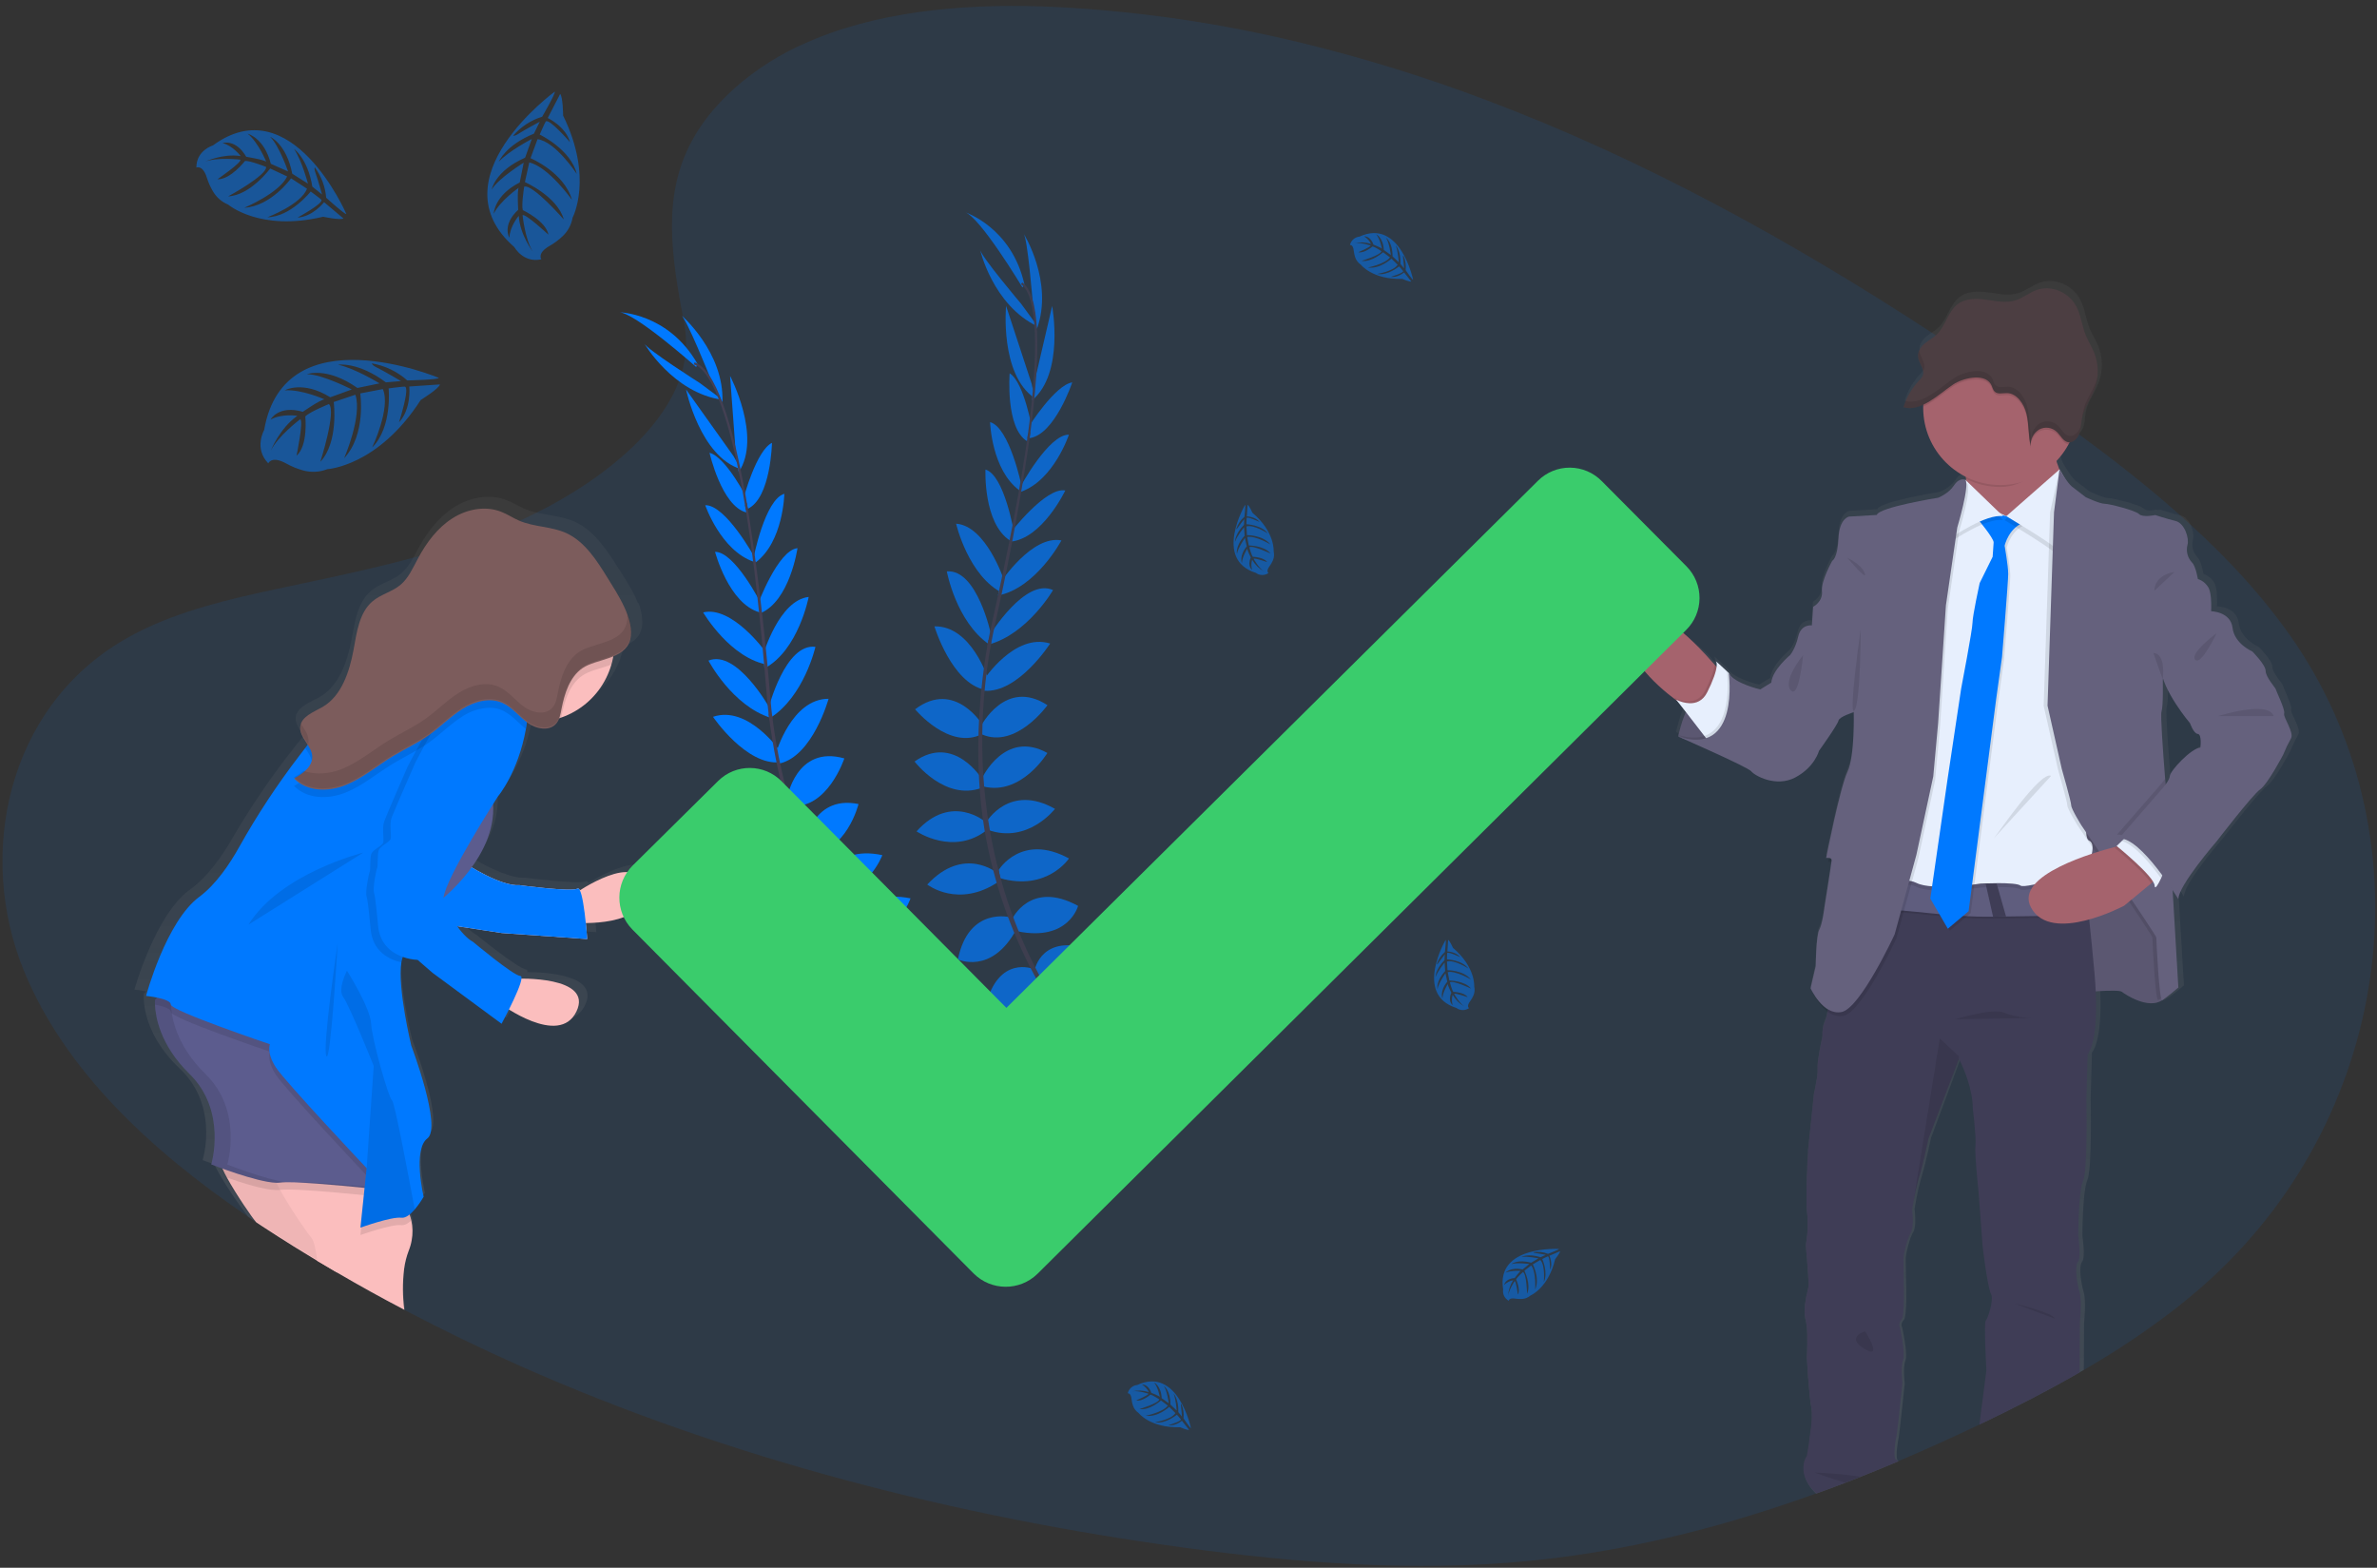 <?xml version="1.0" encoding="UTF-8"?>
<svg class="threeIcon" viewBox="0 0 279 184" version="1.1" xmlns="http://www.w3.org/2000/svg" xmlns:xlink="http://www.w3.org/1999/xlink">
    <rect x="0" y="0" width="279" height="184" fill="#333333" stroke="none"/>
    <!-- Generator: Sketch 52.4 (67378) - http://www.bohemiancoding.com/sketch -->
    <title>undraw_confirmation_2uy0</title>
    <desc>Created with Sketch.</desc>
    <defs>
        <linearGradient x1="50.014%" y1="100.014%" x2="50.014%" y2="-0.012%" id="linearGradient-1">
            <stop stop-color="#808080" stop-opacity="0.25" offset="0%"></stop>
            <stop stop-color="#808080" stop-opacity="0.12" offset="54%"></stop>
            <stop stop-color="#808080" stop-opacity="0.1" offset="100%"></stop>
        </linearGradient>
        <linearGradient x1="50.003%" y1="100.015%" x2="50.003%" y2="-0.001%" id="linearGradient-2">
            <stop stop-color="#808080" stop-opacity="0.25" offset="0%"></stop>
            <stop stop-color="#808080" stop-opacity="0.12" offset="54%"></stop>
            <stop stop-color="#808080" stop-opacity="0.1" offset="100%"></stop>
        </linearGradient>
    </defs>
    <g id="About/Team" stroke="none" stroke-width="1" fill="none" fill-rule="evenodd">
        <g id="Landing" transform="translate(-940, -3081)">
            <g id="threeSection" transform="translate(-43, 1576)">
                <g id="three3" transform="translate(247, 1442)">
                    <g id="undraw_confirmation_2uy0" transform="translate(730, 46)">
                        <path d="M264.551,167.932 C263.682,168.696 262.793,169.438 261.885,170.159 C261.732,170.283 261.575,170.401 261.42,170.527 C258.181,173.04 254.781,175.336 251.241,177.403 L250.579,177.788 C250.42,177.885 250.262,177.975 250.095,178.064 C246.397,180.199 242.56,182.165 238.678,184.026 L238.637,184.048 L238.343,184.186 C235.212,185.687 232.034,187.123 228.809,188.495 L228.732,188.524 C227.278,189.136 225.824,189.733 224.37,190.313 C223.776,190.555 223.18,190.78 222.584,191.011 C221.461,191.44 220.337,191.861 219.203,192.266 L219.062,192.319 L218.82,192.404 L218.517,192.516 C215.559,193.572 212.561,194.548 209.523,195.443 L209.47,195.458 C207.352,196.075 205.22,196.646 203.075,197.171 L202.781,197.244 C199.631,198.005 196.429,198.659 193.209,199.183 L192.467,199.301 C190.111,199.671 187.74,199.973 185.352,200.208 C171.928,201.504 158.345,200.45 145.003,198.642 C118.064,194.988 91.481,188.136 67.237,177.398 C62.584,175.338 58.021,173.133 53.549,170.782 C53.513,170.762 53.481,170.743 53.445,170.726 C50.768,169.319 48.127,167.853 45.522,166.328 C44.759,165.886 44.001,165.436 43.247,164.983 C42.319,164.424 41.396,163.858 40.477,163.286 C39.265,162.53 38.053,161.754 36.842,160.962 L36.274,160.584 L36.056,160.436 C35.749,160.23 35.446,160.024 35.14,159.816 C23.75,152.061 13.593,142.662 8.795,130.901 C3.25,117.33 6.798,100.123 20.532,92.102 C25.253,89.339 30.739,87.839 36.284,86.6 L36.851,86.474 C37.789,86.268 38.727,86.07 39.66,85.871 C42.929,85.178 46.216,84.489 49.47,83.721 C51.167,83.321 52.846,82.902 54.516,82.449 L55.199,82.26 C59.226,81.179 63.165,79.792 66.98,78.111 L67.004,78.111 C67.414,77.929 67.818,77.74 68.216,77.546 C68.473,77.425 68.73,77.304 68.986,77.171 C73.106,75.12 77.469,72.278 80.825,68.89 C81.094,68.618 81.356,68.342 81.61,68.066 C81.807,67.85 82.001,67.632 82.187,67.414 C84.54,64.67 86.169,61.624 86.479,58.391 C86.584,57.305 86.535,56.209 86.334,55.136 C85.953,53.103 85.585,51.113 85.313,49.172 C84.807,45.525 84.635,42.038 85.338,38.676 C86.053,35.249 87.674,31.951 90.769,28.752 C91.236,28.267 91.739,27.783 92.278,27.298 C94.781,25.102 97.613,23.313 100.671,21.995 C101.049,21.834 101.429,21.672 101.812,21.511 C110.314,18.069 120.529,17.352 130.072,17.827 C138.989,18.286 147.848,19.518 156.551,21.511 C157.242,21.666 157.933,21.828 158.618,21.995 C166.022,23.789 173.306,26.041 180.43,28.74 C198.94,35.703 216.411,45.37 232.733,56.038 C232.893,56.142 233.053,56.246 233.218,56.353 C233.9,56.797 234.577,57.243 235.251,57.691 C236.555,58.555 237.847,59.425 239.129,60.301 L239.994,60.89 C240.42,61.18 240.844,61.472 241.266,61.765 L242.565,62.664 C242.626,62.7 242.685,62.742 242.74,62.787 L243.845,63.553 C244.484,63.999 245.119,64.447 245.757,64.898 L247.124,65.867 C247.407,66.071 247.693,66.272 247.977,66.478 L249.431,67.54 L249.755,67.782 C249.823,67.83 249.891,67.879 249.957,67.932 L249.998,67.959 C253.938,70.85 257.784,73.848 261.388,77.025 L261.853,77.437 L261.902,77.481 C262.295,77.83 262.687,78.184 263.072,78.54 C267.779,82.824 271.996,87.429 275.442,92.518 C291.272,116.026 286.573,148.576 264.551,167.932 Z" id="Path" fill="#0079FF" opacity="0.1"></path>
                        <path d="M274.926,100.259 C275.081,99.837 273.922,97.496 273.922,97.38 C273.922,97.264 272.711,95.962 272.711,95.23 C272.711,94.498 271.128,92.928 271.128,92.928 C271.128,92.928 269,92.043 268.768,90.126 C268.535,88.209 266.305,88.168 266.218,88.166 C266.218,88.166 266.218,87.991 266.233,87.725 C266.233,87.129 266.216,86.065 265.947,85.481 C265.672,84.95 265.2,84.549 264.633,84.363 C264.633,84.363 264.391,82.868 263.935,82.408 C263.409,81.856 263.205,81.071 263.397,80.333 C263.526,79.926 263.414,79.172 263.094,78.542 C262.852,78.041 262.459,77.612 261.965,77.493 L261.924,77.493 C260.814,77.224 259.571,76.812 259.571,76.812 C259.571,76.812 259.445,76.836 259.258,76.863 L259.103,76.812 C258.835,76.862 258.565,76.896 258.293,76.914 C258.056,76.922 257.823,76.845 257.637,76.698 C257.249,76.274 254.118,75.469 253.539,75.469 C252.959,75.469 251.294,74.701 251.294,74.701 L249.634,73.434 C249.169,73.08 248.306,71.64 248.18,71.427 L248.161,71.4 C248.04,71.126 247.938,70.843 247.855,70.554 C247.839,70.501 247.826,70.448 247.809,70.39 C248.147,70.037 248.455,69.657 248.733,69.255 L248.733,69.243 C248.808,69.139 248.878,69.025 248.948,68.916 C249.05,68.755 249.147,68.587 249.239,68.415 C249.278,68.339 249.314,68.262 249.353,68.189 C249.435,68.186 249.517,68.172 249.596,68.148 L249.7,68.109 C249.795,68.065 249.885,68.009 249.966,67.942 L250.044,67.872 C250.262,67.666 250.428,67.411 250.529,67.128 C250.555,67.045 250.579,66.96 250.599,66.885 C250.599,66.856 250.613,66.825 250.621,66.798 C250.628,66.771 250.647,66.682 250.657,66.621 L250.672,66.524 C250.672,66.464 250.691,66.408 250.701,66.352 C250.71,66.296 250.701,66.284 250.701,66.253 C250.701,66.183 250.72,66.107 250.727,66.035 C250.761,65.761 250.79,65.492 250.848,65.225 C250.85,65.221 250.85,65.217 250.848,65.213 C250.975,64.7 251.168,64.204 251.42,63.74 C251.663,63.272 251.929,62.811 252.147,62.329 C252.21,62.191 252.271,62.051 252.324,61.91 C252.378,61.769 252.431,61.6 252.479,61.442 C252.479,61.396 252.501,61.348 252.513,61.299 C252.545,61.185 252.571,61.069 252.591,60.953 C252.604,60.903 252.614,60.852 252.62,60.8 C252.649,60.64 252.668,60.48 252.683,60.315 C252.761,59.398 252.625,58.474 252.286,57.618 C251.997,56.891 251.559,56.249 251.27,55.529 C250.827,54.436 250.71,53.2 250.167,52.158 C249.259,50.413 247.114,49.541 245.352,50.197 C244.514,50.508 243.784,51.116 242.929,51.39 C241.79,51.756 240.566,51.479 239.383,51.315 C238.2,51.15 236.892,51.138 235.942,51.908 C234.849,52.798 234.548,54.47 233.518,55.444 C233.268,55.67 232.998,55.873 232.711,56.05 C232.503,56.193 232.292,56.334 232.096,56.496 C231.775,56.75 231.528,57.084 231.381,57.465 C231.37,57.492 231.362,57.52 231.354,57.548 C231.343,57.58 231.334,57.613 231.327,57.647 C231.327,57.683 231.315,57.722 231.31,57.761 C231.306,57.8 231.31,57.814 231.31,57.841 C231.307,57.899 231.307,57.957 231.31,58.015 C231.31,58.015 231.31,58.035 231.31,58.045 C231.31,58.108 231.33,58.173 231.342,58.238 C231.342,58.255 231.342,58.272 231.342,58.292 C231.342,58.311 231.371,58.401 231.39,58.452 C231.392,58.462 231.392,58.473 231.39,58.483 C231.411,58.543 231.434,58.601 231.461,58.658 C231.461,58.684 231.483,58.716 231.495,58.745 C231.509,58.768 231.52,58.792 231.529,58.818 C231.679,59.101 231.799,59.399 231.887,59.707 C231.935,59.903 231.922,60.109 231.851,60.298 C231.813,60.393 231.761,60.48 231.696,60.558 C231.612,60.663 231.521,60.764 231.424,60.858 C230.655,61.659 230.06,62.61 229.677,63.652 C229.633,63.771 229.592,63.895 229.553,64.014 L229.604,64.028 L229.655,64.04 C229.749,64.069 229.846,64.089 229.944,64.101 C230.008,64.112 230.073,64.119 230.137,64.123 C230.402,64.137 230.668,64.115 230.928,64.06 C230.971,64.052 231.014,64.042 231.056,64.03 C231.069,64.028 231.083,64.024 231.095,64.018 L231.119,64.018 C231.336,63.962 231.549,63.888 231.754,63.798 C231.802,63.776 231.853,63.757 231.902,63.732 C231.902,63.81 231.902,63.89 231.902,63.975 C231.902,64.06 231.902,64.062 231.902,64.106 C231.902,64.21 231.902,64.309 231.902,64.413 C231.902,64.518 231.902,64.559 231.902,64.634 C232.086,67.735 233.836,70.528 236.545,72.047 C236.683,72.127 236.819,72.202 236.96,72.273 C236.972,72.355 236.984,72.44 236.993,72.515 C237.003,72.59 237.013,72.653 237.02,72.723 L236.914,72.624 C236.823,72.585 236.724,72.565 236.625,72.566 C236.464,72.565 236.305,72.606 236.165,72.685 C235.917,72.827 235.71,73.03 235.561,73.274 C234.907,74.274 233.666,74.728 233.666,74.728 C233.666,74.728 226.638,75.84 226.362,76.761 L223.076,76.955 C223.076,76.955 221.915,77.108 221.801,79.526 L221.801,79.553 C221.801,79.565 221.801,79.572 221.801,79.582 C221.784,79.87 221.762,80.127 221.735,80.357 C221.735,80.357 221.735,80.382 221.735,80.391 C221.532,82.003 221.071,82.175 221.071,82.175 C221.071,82.175 219.717,84.555 219.833,85.784 C219.834,85.793 219.834,85.803 219.833,85.813 C219.849,85.979 219.838,86.147 219.801,86.309 C219.648,86.861 219.284,87.33 218.788,87.616 L218.636,89.797 C218.636,89.797 217.361,89.605 217.012,91.103 C216.663,92.601 216.043,93.284 216.043,93.284 C216.043,93.284 213.917,95.051 213.801,96.546 L212.485,97.353 C212.485,97.353 209.434,96.662 208.736,95.434 C208.736,95.434 208.653,95.351 208.523,95.233 L208.503,95.204 C208.503,95.208 208.503,95.213 208.503,95.218 C208.048,94.787 207.076,93.885 207.226,94.091 C207.316,94.285 207.338,94.504 207.289,94.712 L207.061,94.469 L206.453,93.791 C206.453,93.791 205.583,92.976 204.359,92.005 C204.08,91.782 203.785,91.554 203.474,91.321 C201.909,90.16 200.026,88.983 198.628,88.806 C198.598,88.747 198.482,88.309 198.208,88.309 C198.093,88.319 197.986,88.371 197.908,88.457 C197.082,89.216 196.609,90.285 196.604,91.407 C196.599,92.53 197.062,93.603 197.881,94.37 L198.199,94.666 L199.183,95.586 L202.503,98.689 C202.544,98.718 202.583,98.749 202.624,98.776 L202.82,99.018 L202.973,99.214 L203.237,99.551 L203.617,100.036 C203.598,100.087 203.576,100.135 203.559,100.184 C203.416,100.533 203.293,100.872 203.191,101.182 C203.191,101.182 203.191,101.207 203.191,101.216 C203.167,101.294 203.142,101.366 203.121,101.439 C203.121,101.463 203.104,101.49 203.096,101.514 C203.072,101.587 203.053,101.66 203.031,101.725 C203.009,101.791 203.007,101.81 202.997,101.851 C202.987,101.892 202.98,101.902 202.973,101.926 C202.864,102.312 202.796,102.607 202.76,102.772 L202.503,102.692 L202.745,102.801 C202.746,102.815 202.746,102.829 202.745,102.842 L202.73,102.92 C202.806,102.956 202.886,102.99 202.973,103.024 L203.029,103.048 L203.979,103.468 C204.17,103.552 204.378,103.642 204.601,103.744 C204.824,103.846 204.996,103.921 205.212,104.013 C207.694,105.118 211.171,106.705 211.419,107.023 C211.804,107.524 214.356,108.981 216.678,107.75 C218.999,106.519 219.496,104.638 219.496,104.638 C219.496,104.638 221.74,101.531 221.818,101.071 C221.876,100.717 222.913,100.317 223.393,100.15 L223.439,100.135 L223.633,100.072 C223.633,100.072 223.633,100.169 223.633,100.336 L223.633,100.349 C223.633,100.433 223.633,100.54 223.633,100.659 C223.633,101.74 223.618,104.09 223.279,105.799 C223.278,105.804 223.278,105.809 223.279,105.814 C223.203,106.256 223.073,106.687 222.894,107.098 C222.004,108.979 220.344,117.31 220.344,117.31 L220.383,117.31 C220.479,117.293 220.577,117.288 220.674,117.296 C220.64,117.451 220.618,117.572 220.601,117.655 C220.584,117.737 220.577,117.778 220.577,117.778 L220.606,117.778 C220.699,117.761 220.793,117.755 220.887,117.761 C220.919,117.763 220.951,117.767 220.982,117.773 C220.982,117.822 220.967,117.88 220.957,117.948 C220.957,117.948 220.957,117.972 220.957,117.984 C220.957,117.996 220.957,117.999 220.957,118.008 C220.957,118.018 220.943,118.084 220.938,118.125 C220.737,119.511 220.155,123.12 220.155,123.12 C220.155,123.12 219.913,125.114 219.535,125.805 C219.372,126.098 219.273,126.91 219.21,127.743 C219.21,127.865 219.193,127.986 219.183,128.112 C219.12,129.139 219.111,130.102 219.111,130.102 L219.094,130.165 L218.524,132.748 C218.534,132.772 218.544,132.795 218.556,132.818 C218.597,132.896 218.662,133.029 218.757,133.194 L218.786,133.257 C219.129,133.955 219.582,134.594 220.129,135.147 C220.255,135.273 220.391,135.389 220.536,135.494 C220.536,135.523 220.524,135.554 220.519,135.579 C220.514,135.603 220.504,135.671 220.497,135.714 C220.448,136.048 220.356,136.374 220.223,136.684 C220.071,137.018 219.977,137.375 219.944,137.74 C219.915,138.001 219.907,138.264 219.92,138.526 L219.889,138.668 C219.804,139.064 219.561,140.222 219.431,141.165 C219.399,141.38 219.37,141.589 219.353,141.783 C219.337,141.962 219.337,142.143 219.353,142.323 C219.368,142.626 219.352,142.93 219.305,143.229 C219.305,143.317 219.285,143.406 219.273,143.496 C219.142,144.349 218.927,145.243 218.927,145.243 L218.231,151.92 L218.231,152.039 C218.231,152.065 218.231,152.114 218.231,152.177 C218.231,152.24 218.231,152.264 218.231,152.315 C218.231,152.366 218.231,152.424 218.216,152.49 C218.216,152.647 218.192,152.834 218.175,153.052 C218.175,153.129 218.17,153.21 218.161,153.294 C218.161,153.367 218.161,153.444 218.146,153.524 C218.146,153.566 218.146,153.607 218.146,153.65 C218.146,153.694 218.146,153.776 218.134,153.842 C218.122,153.907 218.134,153.965 218.134,154.026 C218.134,154.087 218.134,154.14 218.134,154.198 C218.112,154.554 218.088,154.94 218.071,155.33 C218.071,155.393 218.071,155.456 218.071,155.519 L218.071,155.703 C218.071,155.827 218.071,155.945 218.054,156.076 C218.054,156.159 218.054,156.243 218.054,156.319 C218.054,156.394 218.054,156.546 218.054,156.658 L218.054,156.74 C218.054,156.813 218.054,156.886 218.054,156.954 C218.054,157.116 218.054,157.273 218.054,157.426 C218.054,157.494 218.054,157.564 218.054,157.632 C218.054,157.852 218.054,158.06 218.054,158.257 C218.054,158.357 218.054,158.451 218.054,158.543 C218.059,158.801 218.079,159.058 218.112,159.314 C218.139,159.503 218.158,159.702 218.168,159.905 C218.168,160 218.168,160.094 218.168,160.186 C218.17,160.233 218.17,160.28 218.168,160.327 C218.168,160.373 218.168,160.424 218.168,160.47 C218.168,160.516 218.168,160.601 218.168,160.664 C218.168,160.766 218.168,160.865 218.168,160.964 C218.168,161.006 218.168,161.044 218.168,161.083 C218.168,161.122 218.168,161.226 218.168,161.296 L218.168,161.413 C218.107,162.246 217.993,162.923 217.977,163.029 C217.977,163.029 217.977,163.029 217.977,163.029 C217.977,163.029 217.977,163.051 217.977,163.092 C217.977,163.133 217.977,163.129 217.977,163.15 C217.977,163.172 217.977,163.192 217.977,163.216 C217.977,163.24 217.977,163.242 217.977,163.257 C217.977,163.318 217.991,163.395 217.998,163.48 C217.998,163.519 217.998,163.558 217.998,163.601 C217.998,163.645 217.998,163.693 218.013,163.742 C218.027,163.79 218.013,163.788 218.013,163.814 C218.013,163.902 218.027,163.991 218.037,164.086 C218.047,164.18 218.059,164.282 218.066,164.384 L218.081,164.575 C218.081,164.667 218.1,164.764 218.107,164.859 L218.107,164.956 C218.107,165.021 218.122,165.084 218.127,165.152 L218.149,165.45 C218.149,165.516 218.163,165.584 218.168,165.649 C218.173,165.714 218.168,165.717 218.168,165.751 L218.199,166.143 C218.199,166.209 218.199,166.272 218.212,166.337 C218.212,166.439 218.226,166.543 218.236,166.64 C218.246,166.737 218.236,166.863 218.253,166.965 C218.27,167.067 218.265,167.168 218.267,167.261 C218.295,167.534 218.295,167.809 218.267,168.082 C218.204,168.358 218.001,169.132 217.884,169.97 C217.884,170.045 217.863,170.12 217.855,170.198 C217.848,170.275 217.855,170.287 217.855,170.334 L217.841,170.515 C217.841,170.661 217.824,170.809 217.824,170.952 C217.813,171.278 217.85,171.605 217.933,171.921 C217.988,172.131 218.029,172.345 218.054,172.561 C218.054,172.595 218.054,172.631 218.066,172.667 C218.066,172.745 218.083,172.825 218.09,172.91 C218.098,172.995 218.103,173.074 218.107,173.152 C218.107,173.322 218.122,173.496 218.129,173.673 C218.129,173.789 218.129,173.915 218.129,174.024 C218.146,175.047 218.098,176.048 218.083,176.305 L218.083,176.324 C218.083,176.353 218.083,176.368 218.083,176.368 C218.083,176.368 218.326,180.67 218.585,182.049 C218.619,182.23 218.643,182.415 218.66,182.604 C218.66,182.674 218.66,182.744 218.672,182.814 C218.705,183.613 218.65,184.413 218.507,185.199 C218.507,185.199 218.236,188.153 218.122,188.153 C218.066,188.153 217.814,188.609 217.775,189.297 L217.775,189.317 C217.741,190.085 217.977,191.141 219.048,192.186 L219.164,192.3 L219.305,192.247 C220.439,191.842 221.563,191.42 222.685,190.991 C223.282,190.761 223.878,190.531 224.471,190.293 C225.938,189.713 227.393,189.117 228.834,188.505 C228.765,188.468 228.715,188.405 228.696,188.33 C228.473,187.736 228.805,185.907 228.872,185.626 C228.94,185.345 229.568,179.366 229.568,179.366 C229.568,179.366 229.326,177.488 229.646,176.683 C229.965,175.878 229.258,172.764 229.258,172.764 C229.258,172.764 229.015,172.381 229.452,171.921 C229.888,171.46 229.723,167.353 229.723,167.353 C229.723,167.353 229.684,165.278 229.684,164.74 C229.684,164.202 230.15,162.244 230.571,161.59 C230.993,160.935 230.729,158.9 230.729,158.9 L230.753,158.745 C230.753,158.686 230.772,158.614 230.787,158.529 L230.823,158.323 C231.007,157.198 231.258,156.085 231.575,154.991 C232.079,153.379 232.658,150.539 232.658,150.539 L236.039,141.472 L236.15,141.191 L236.191,141.08 C236.191,141.08 237.851,144.153 237.851,146.993 C237.851,146.993 238.278,150.41 238.164,151.331 C238.05,152.252 238.511,156.59 238.511,156.59 C238.511,156.59 239.01,162.811 239.01,163.078 C239.01,163.344 239.63,168.131 240.018,168.858 C240.406,169.585 239.63,171.814 239.4,172.045 C239.17,172.275 239.478,177.919 239.478,177.919 C239.478,177.919 238.893,182.371 238.78,183.292 C238.758,183.459 238.724,183.711 238.688,184.019 C242.565,182.158 246.406,180.192 250.104,178.057 C250.264,177.967 250.422,177.878 250.589,177.781 L250.616,172.272 C250.616,172.272 250.887,169.701 250.577,168.661 C250.267,167.622 249.959,165.632 250.386,165.094 C250.812,164.556 250.424,162.062 250.424,162.062 C250.424,162.062 250.424,156.801 251.004,155.497 C251.583,154.193 251.391,145.939 251.391,145.939 L251.544,140.525 C251.544,140.525 252.778,139.357 252.513,133.305 C252.513,133.24 252.513,133.17 252.513,133.099 C253.861,133.015 255.38,132.966 255.611,133.155 C255.979,133.451 258.053,134.793 259.66,134.459 C259.926,134.408 260.178,134.304 260.402,134.151 C260.751,133.996 262.341,132.653 262.341,132.653 L261.725,122.298 L261.66,121.147 C261.776,121.324 261.878,121.481 261.965,121.632 C262.207,122 262.341,122.225 262.341,122.225 C262.341,120.614 266.904,115.393 266.904,115.393 C266.904,115.393 271.157,109.904 272.083,109.25 C273.009,108.596 274.829,105.142 274.829,105.142 C275.097,104.483 275.407,103.842 275.757,103.223 C276.169,102.525 274.771,100.681 274.926,100.259 Z M261.318,107.629 C261.233,108.01 261.057,108.365 260.804,108.664 C260.785,108.421 260.765,108.196 260.746,107.953 C260.746,107.934 260.746,107.91 260.746,107.89 C260.474,104.512 260.184,100.426 260.317,100.026 C260.426,99.706 260.465,98.858 260.477,98.044 C260.494,97.116 260.477,96.231 260.477,96.231 L260.521,96.171 C261.301,98.594 263.722,101.42 263.722,101.42 C263.722,101.42 264.148,102.648 264.65,102.687 C265.152,102.726 264.958,104.299 264.958,104.299 C264.725,104.336 264.501,104.419 264.299,104.541 C264.06,104.679 263.832,104.834 263.615,105.004 C262.505,105.847 261.345,107.236 261.318,107.629 Z" id="Shape" fill="url(#linearGradient-1)" fill-rule="nonzero"></path>
                        <path d="M202.98,103.424 C202.98,103.424 204.391,96.032 208.922,95.994 L212.238,102.813 L210.008,104.328 C210.008,104.328 205.219,104.481 202.98,103.424 Z" id="Path" fill="#65617D"></path>
                        <path d="M212.228,102.804 L210.008,104.328 C210.008,104.328 206.63,104.435 204.216,103.843 C203.791,103.745 203.377,103.604 202.98,103.424 C202.98,103.424 202.98,103.383 203.004,103.305 C203.004,103.296 203.004,103.286 203.004,103.276 C203.213,102.349 203.5,101.441 203.862,100.562 C204,100.23 204.16,99.888 204.33,99.546 C204.994,98.269 205.927,97.016 207.204,96.396 C207.676,96.165 208.189,96.03 208.714,96.001 L208.85,96.001 L208.915,96.001 L208.99,96.151 L210.11,98.456 L212.228,102.804 Z" id="Path" fill="#000000" opacity="0.1"></path>
                        <path d="M249.869,133.511 C249.869,133.511 254.632,133.056 255.051,133.397 C255.47,133.739 258.175,135.494 259.777,134.389 C261.378,133.284 260.31,129.435 260.31,129.282 C260.31,129.13 260.157,123.682 260.157,123.682 L257.3,119.833 L253.718,113.091 L246.404,112.364 L246.593,123.071 L246.557,128.558 L249.869,133.511 Z" id="Path" fill="#65617D"></path>
                        <path d="M249.869,133.511 C249.869,133.511 254.632,133.056 255.051,133.397 C255.47,133.739 258.175,135.494 259.777,134.389 C261.378,133.284 260.31,129.435 260.31,129.282 C260.31,129.13 260.157,123.682 260.157,123.682 L257.3,119.833 L253.718,113.091 L246.404,112.364 L246.593,123.071 L246.557,128.558 L249.869,133.511 Z" id="Path" fill="#000000" opacity="0.1"></path>
                        <path d="M207.96,95.795 C207.96,95.795 207.585,100.443 204.677,100.516 C204.677,100.516 203.857,100.031 202.752,99.195 C200.208,97.293 196.173,93.633 197.287,90.228 C198.887,85.352 206.659,94.348 206.659,94.348 L207.258,95.017 L207.96,95.795 Z" id="Path" fill="#A5636D"></path>
                        <path d="M207.96,95.795 C207.96,95.795 207.585,100.443 204.677,100.516 C204.677,100.516 203.857,100.031 202.752,99.195 L202.51,98.878 C203.001,99.135 203.543,99.282 204.097,99.307 C204.824,99.321 205.643,99.064 206.169,98 C206.473,97.402 206.741,96.786 206.972,96.156 C207.109,95.786 207.206,95.403 207.262,95.012 L207.96,95.795 Z" id="Path" fill="#000000" opacity="0.1"></path>
                        <path d="M206.703,104.214 L206.051,103.376 L203.87,100.552 L202.738,99.11 C203.228,99.367 203.77,99.512 204.323,99.537 C205.05,99.554 205.869,99.294 206.395,98.23 C206.7,97.633 206.968,97.017 207.197,96.386 C207.558,95.359 207.551,94.83 207.422,94.651 C207.294,94.472 208.232,95.342 208.683,95.771 L208.699,95.785 L208.908,95.984 L208.988,96.139 L210.091,98.347 C210.091,98.347 210.091,98.378 210.091,98.439 C210.192,99.139 210.563,103.584 206.703,104.214 Z" id="Path" fill="#E7EFFD"></path>
                        <path d="M228.819,188.488 C228.75,188.428 228.673,188.378 228.591,188.338 L228.572,188.338 C228.116,188.146 228.533,185.783 228.611,185.478 C228.688,185.172 229.297,179.279 229.297,179.279 C229.297,179.279 229.069,177.415 229.374,176.613 C229.679,175.811 228.991,172.735 228.991,172.735 C228.991,172.735 228.763,172.355 229.183,171.897 C229.602,171.439 229.449,167.362 229.449,167.362 C229.449,167.362 229.413,165.307 229.413,164.772 C229.413,164.236 229.868,162.297 230.288,161.648 C230.707,160.998 230.44,158.982 230.44,158.982 L230.462,158.827 C230.474,158.771 230.484,158.698 230.496,158.614 L230.533,158.41 C230.533,158.362 230.549,158.311 230.559,158.255 C230.581,158.134 230.605,158.013 230.632,157.858 C230.646,157.77 230.663,157.678 230.683,157.586 C230.739,157.295 230.804,156.975 230.874,156.648 C230.896,156.546 230.92,156.442 230.945,156.34 C230.969,156.239 231.003,156.098 231.034,155.972 C231.054,155.897 231.071,155.824 231.092,155.749 C231.148,155.526 231.209,155.31 231.274,155.104 C231.759,153.503 232.343,150.684 232.343,150.684 L235.884,141.383 L235.925,141.271 L236.036,141.487 C236.405,142.231 237.561,144.764 237.561,147.136 C237.561,147.136 237.982,150.529 237.866,151.44 C237.75,152.351 238.21,156.66 238.21,156.66 C238.21,156.66 238.695,162.83 238.695,163.097 C238.695,163.364 239.305,168.128 239.686,168.85 C240.066,169.573 239.305,171.785 239.075,172.001 C238.845,172.217 239.153,177.832 239.153,177.832 C239.153,177.832 238.581,182.25 238.465,183.163 C238.44,183.382 238.392,183.747 238.341,184.196 L238.634,184.058 L238.675,184.036 C242.553,182.175 246.394,180.209 250.092,178.074 L250.124,172.231 C250.124,172.231 250.39,169.677 250.088,168.649 C249.785,167.622 249.477,165.639 249.894,165.104 C250.31,164.568 249.935,162.096 249.935,162.096 C249.935,162.096 249.935,156.876 250.504,155.582 C251.074,154.288 250.887,146.094 250.887,146.094 L251.037,140.724 C251.037,140.724 252.281,139.539 251.988,133.354 C251.956,132.695 251.908,131.98 251.84,131.199 C251.629,128.866 251.416,126.752 251.222,124.923 C251.205,124.765 251.188,124.61 251.171,124.46 C251.151,124.256 251.127,124.055 251.108,123.859 C251.062,123.444 251.018,123.047 250.974,122.669 C250.96,122.557 250.948,122.448 250.936,122.339 C250.873,121.796 250.814,121.295 250.759,120.837 C250.739,120.657 250.715,120.48 250.696,120.313 C250.664,120.071 250.635,119.828 250.609,119.603 C250.609,119.55 250.594,119.496 250.587,119.443 C250.587,119.346 250.565,119.254 250.553,119.164 C250.427,118.176 250.352,117.635 250.352,117.635 L250.318,117.635 L246.486,117.669 L238.123,117.749 L237.878,117.749 L233.516,117.79 L233.249,117.79 L231.155,117.812 L230.799,117.812 L226.437,117.853 L226.173,117.853 L224.382,125.235 L220.725,133.618 C220.725,133.618 220.669,134.536 220.541,135.433 L220.541,135.486 C220.541,135.518 220.541,135.547 220.526,135.574 C220.511,135.6 220.511,135.666 220.504,135.709 C220.454,136.116 220.35,136.515 220.196,136.895 C220.075,137.16 219.993,137.441 219.954,137.731 C219.906,138.038 219.887,138.348 219.898,138.659 C219.898,138.693 219.898,138.71 219.898,138.71 C219.898,138.71 219.608,140.03 219.438,141.155 C219.406,141.371 219.377,141.579 219.36,141.773 C219.327,142.008 219.316,142.246 219.326,142.483 C219.34,142.726 219.331,142.969 219.3,143.21 C219.3,143.297 219.28,143.387 219.268,143.477 C219.149,144.368 218.91,145.367 218.91,145.367 L218.221,151.998 C218.222,152.005 218.222,152.012 218.221,152.019 C218.221,152.046 218.221,152.095 218.221,152.158 C218.221,152.221 218.221,152.245 218.221,152.296 C218.221,152.347 218.221,152.405 218.207,152.47 C218.207,152.628 218.183,152.814 218.166,153.032 C218.166,153.11 218.161,153.191 218.151,153.275 C218.151,153.347 218.151,153.425 218.136,153.505 C218.136,153.546 218.136,153.587 218.136,153.631 C218.136,153.675 218.136,153.757 218.124,153.822 C218.112,153.888 218.124,153.946 218.124,154.007 C218.124,154.067 218.124,154.121 218.124,154.179 C218.105,154.535 218.081,154.92 218.064,155.31 C218.064,155.373 218.064,155.436 218.064,155.499 L218.064,155.684 C218.064,155.807 218.064,155.926 218.047,156.057 C218.047,156.139 218.047,156.224 218.047,156.299 C218.047,156.374 218.047,156.527 218.047,156.639 L218.047,156.74 C218.047,156.813 218.047,156.886 218.047,156.954 C218.047,157.116 218.047,157.273 218.047,157.426 C218.047,157.494 218.047,157.564 218.047,157.632 C218.047,157.852 218.047,158.06 218.047,158.257 C218.047,158.357 218.047,158.451 218.047,158.543 C218.05,158.814 218.069,159.084 218.105,159.353 C218.129,159.532 218.149,159.716 218.161,159.905 C218.161,160 218.161,160.094 218.161,160.186 C218.161,160.279 218.161,160.376 218.161,160.47 C218.161,160.565 218.161,160.601 218.161,160.664 C218.161,160.766 218.161,160.865 218.161,160.964 C218.161,161.006 218.161,161.044 218.161,161.083 C218.161,161.122 218.161,161.226 218.161,161.296 L218.161,161.413 C218.1,162.246 217.986,162.923 217.969,163.029 C217.969,163.029 217.969,163.029 217.969,163.029 C217.969,163.029 217.969,163.051 217.969,163.092 C217.969,163.133 217.969,163.129 217.969,163.15 C217.969,163.172 217.969,163.192 217.969,163.216 C217.969,163.24 217.969,163.242 217.969,163.257 C217.969,163.318 217.984,163.395 217.991,163.48 C217.991,163.519 217.991,163.558 217.991,163.601 C217.991,163.645 217.991,163.693 218.006,163.742 C218.02,163.79 218.006,163.788 218.006,163.814 C218.006,163.902 218.02,163.991 218.03,164.086 C218.04,164.18 218.049,164.282 218.059,164.384 L218.073,164.575 C218.073,164.667 218.093,164.764 218.1,164.859 L218.1,164.956 C218.1,165.021 218.115,165.084 218.12,165.152 L218.141,165.45 C218.141,165.516 218.156,165.584 218.161,165.649 L218.161,165.751 L218.192,166.143 C218.192,166.209 218.192,166.272 218.204,166.337 C218.204,166.439 218.219,166.543 218.229,166.64 C218.238,166.737 218.229,166.863 218.246,166.965 C218.262,167.067 218.258,167.168 218.26,167.261 C218.285,167.525 218.285,167.791 218.26,168.055 C218.101,168.687 217.974,169.326 217.882,169.97 C217.882,170.045 217.86,170.12 217.853,170.198 C217.846,170.275 217.853,170.287 217.853,170.334 L217.838,170.515 C217.838,170.661 217.821,170.809 217.821,170.952 C217.815,171.26 217.852,171.567 217.93,171.865 C217.996,172.129 218.041,172.398 218.064,172.67 C218.083,172.825 218.095,172.99 218.105,173.154 C218.115,173.319 218.12,173.499 218.127,173.676 C218.127,173.792 218.127,173.918 218.127,174.027 C218.141,175.178 218.078,176.278 218.078,176.278 C218.078,176.288 218.078,176.298 218.078,176.307 L218.078,176.327 C218.103,176.811 218.321,180.633 218.563,181.918 C218.605,182.145 218.633,182.375 218.648,182.606 C218.648,182.676 218.648,182.747 218.66,182.817 C218.678,183.563 218.62,184.309 218.488,185.044 C218.488,185.044 218.132,188.003 218.018,188.003 C217.96,188.003 217.669,188.541 217.676,189.329 L217.676,189.348 C217.676,190.09 217.962,191.045 218.934,192.014 L219.205,192.285 C220.339,191.881 221.464,191.459 222.586,191.03 C223.182,190.8 223.778,190.57 224.372,190.332 C225.839,189.752 227.293,189.156 228.734,188.543 L228.819,188.488 Z" id="Path" fill="#3F3D56"></path>
                        <path d="M248.803,74.001 L243.164,80.023 C243.164,80.023 235.927,77.115 236.688,76.145 C236.984,75.763 236.93,74.553 236.766,73.218 C236.499,71.107 235.927,68.676 235.927,68.676 C235.927,68.676 248.575,66.619 247.507,68.754 C247.119,69.532 247.184,70.45 247.427,71.284 C247.738,72.257 248.202,73.174 248.803,74.001 Z" id="Path" fill="#A5636D"></path>
                        <path d="M247.507,68.744 C247.119,69.522 246.932,69.597 247.174,70.441 C245.522,72.215 243.418,74.156 240.803,74.156 C239.402,74.158 238.02,73.835 236.766,73.211 C236.499,71.1 235.927,68.669 235.927,68.669 C235.927,68.669 248.575,66.609 247.507,68.744 Z" id="Path" fill="#000000" opacity="0.1"></path>
                        <path d="M249.872,64.857 C249.872,69.865 245.812,73.926 240.803,73.926 C235.795,73.926 231.735,69.865 231.735,64.857 C231.735,64.813 231.735,64.77 231.735,64.726 C231.843,59.771 235.91,55.82 240.866,55.856 C245.823,55.892 249.832,59.9 249.869,64.857 L249.872,64.857 Z" id="Path" fill="#A5636D"></path>
                        <path d="M251.183,124.678 C249.971,124.678 245.982,124.721 241.513,124.792 L241.458,124.792 L239.982,124.816 L239.936,124.816 C234.635,124.901 229.413,123.866 227.317,124.062 C222.857,124.482 228.916,119.942 228.916,119.942 C232.238,120.748 235.655,121.094 239.07,120.97 L240.352,120.902 C244.402,120.674 248.473,120.294 250.601,119.654 C250.749,120.837 250.965,122.55 251.183,124.678 Z" id="Path" fill="#000000" opacity="0.1"></path>
                        <path d="M251.183,124.45 C249.971,124.45 245.982,124.491 241.513,124.564 L241.458,124.564 L239.982,124.588 L239.936,124.588 C234.635,124.673 229.413,123.638 227.317,123.834 C222.857,124.251 228.916,119.715 228.916,119.715 C232.238,120.52 235.655,120.865 239.07,120.74 L240.352,120.674 C244.402,120.446 248.473,120.064 250.601,119.426 C250.749,120.609 250.965,122.327 251.183,124.45 Z" id="Path" fill="#5F5D7E"></path>
                        <path d="M238.363,76.523 L231.352,79.8 L225.945,121.624 C225.945,121.624 229.144,120.17 230.974,121.091 C232.803,122.012 238.44,121.169 238.44,121.169 C238.44,121.169 242.56,120.926 243.164,121.396 C243.767,121.867 250.938,119.492 250.938,119.492 C250.938,119.492 252.232,116.596 251.241,116.14 C250.25,115.684 251.546,111.179 251.546,111.179 L250.938,81.004 L249.726,77.127 L246.45,75.147 L243.098,77.813 L241.499,78.043 L238.363,76.523 Z" id="Path" fill="#000000" opacity="0.1"></path>
                        <path d="M238.363,76.058 L231.354,79.335 L225.945,121.169 C225.945,121.169 229.144,119.715 230.974,120.635 C232.803,121.556 238.44,120.711 238.44,120.711 C238.44,120.711 242.56,120.483 243.164,120.938 C243.767,121.394 250.938,119.034 250.938,119.034 C250.938,119.034 252.232,116.14 251.241,115.682 C250.25,115.224 251.546,110.728 251.546,110.728 L250.938,80.554 L249.726,76.676 L246.45,74.694 L243.098,77.36 L241.499,77.587 L238.363,76.058 Z" id="Path" fill="#E7EFFD"></path>
                        <path d="M238.249,78.002 C238.249,78.002 240.27,80.401 240.231,80.898 C240.192,81.395 240.117,82.572 240.117,82.572 L238.605,85.66 C238.605,85.66 237.767,89.508 237.767,90.308 C237.767,91.108 236.434,98.041 236.434,98.041 L234.834,108.705 L232.813,122.688 L234.871,126.231 L237.309,124.174 L240.544,99.26 L241.23,94.346 C241.23,94.346 241.957,85.507 241.957,84.594 C241.957,83.68 241.537,81.278 241.537,81.278 C241.537,81.278 242.034,78.993 244.092,78.46 C246.149,77.927 243.939,78.343 243.939,78.343 L242.759,77.391 L241.729,77.81 C241.729,77.81 238.86,76.935 238.249,78.002 Z" id="Path" fill="#000000" opacity="0.1"></path>
                        <path d="M238.021,77.774 C238.021,77.774 240.04,80.173 240.003,80.668 C239.967,81.162 239.887,82.345 239.887,82.345 L238.363,85.432 C238.363,85.432 237.524,89.278 237.524,90.078 C237.524,90.878 236.191,97.814 236.191,97.814 L234.589,108.477 L232.571,122.458 L234.628,126.001 L237.066,123.943 L240.302,99.033 L240.987,94.118 C240.987,94.118 241.714,85.279 241.714,84.363 C241.714,83.447 241.295,81.051 241.295,81.051 C241.295,81.051 241.78,78.763 243.847,78.23 C245.914,77.696 243.697,78.116 243.697,78.116 L242.514,77.163 L241.487,77.583 C241.487,77.583 238.632,76.705 238.021,77.774 Z" id="Path" fill="#0079FF"></path>
                        <path d="M236.688,73.773 C236.688,73.773 236.383,74.001 236.308,75.525 C236.233,77.049 235.164,80.479 235.164,80.479 C235.164,80.479 239.126,77.735 241.109,78.041 L236.688,73.773 Z" id="Path" fill="#000000" opacity="0.1"></path>
                        <path d="M236.688,73.315 C236.688,73.315 236.383,73.545 236.308,75.067 C236.233,76.589 235.164,80.021 235.164,80.021 C235.164,80.021 239.126,77.277 241.109,77.583 L236.688,73.315 Z" id="Path" fill="#E7EFFD"></path>
                        <path d="M247.509,72.554 L241.271,78.041 C241.271,78.041 246.53,81.164 247.216,81.918 C247.902,82.672 248.587,74.451 248.587,74.451 L247.509,72.554 Z" id="Path" fill="#000000" opacity="0.1"></path>
                        <path d="M247.737,72.096 L241.489,77.583 C241.489,77.583 246.746,80.706 247.431,81.46 C248.117,82.214 248.803,73.991 248.803,73.991 L247.737,72.096 Z" id="Path" fill="#E7EFFD"></path>
                        <path d="M236.909,73.773 C236.909,73.773 236.223,73.429 235.576,74.42 C234.929,75.411 233.71,75.874 233.71,75.874 C233.71,75.874 226.774,76.979 226.507,77.893 L223.269,78.082 C223.269,78.082 222.126,78.22 222.019,80.643 C221.912,83.067 221.292,83.27 221.292,83.27 C221.292,83.27 219.957,85.633 220.08,86.852 C220.204,88.071 219.05,88.682 219.05,88.682 L223.822,101.051 C223.822,101.051 223.975,106.158 223.095,108.024 C222.215,109.89 220.579,118.159 220.579,118.159 C220.579,118.159 221.265,118.006 221.226,118.464 C221.188,118.922 220.388,123.912 220.388,123.912 C220.388,123.912 220.16,125.892 219.78,126.578 C219.399,127.264 219.36,130.846 219.36,130.846 L218.733,133.436 C218.733,133.436 220.187,136.674 222.392,136.216 C224.597,135.758 228.601,127.111 228.601,127.111 L231.153,117.778 L233.135,108.557 L233.707,102.309 L234.621,88.478 L235.954,79.335 C235.954,79.335 237.449,74.42 236.909,73.773 Z" id="Path" fill="#000000" opacity="0.1"></path>
                        <path d="M236.688,73.315 C236.688,73.315 236.002,72.973 235.355,73.964 C234.708,74.955 233.487,75.418 233.487,75.418 C233.487,75.418 226.553,76.523 226.287,77.437 L223.049,77.629 C223.049,77.629 221.905,77.781 221.791,80.18 C221.677,82.58 221.064,82.81 221.064,82.81 C221.064,82.81 219.731,85.173 219.852,86.392 C219.973,87.611 218.825,88.219 218.825,88.219 L223.58,100.593 C223.58,100.593 223.732,105.7 222.853,107.566 C221.973,109.432 220.339,117.701 220.339,117.701 C220.339,117.701 221.025,117.548 220.986,118.006 C220.948,118.464 220.148,123.454 220.148,123.454 C220.148,123.454 219.92,125.434 219.54,126.12 C219.159,126.806 219.12,130.387 219.12,130.387 L218.515,132.99 C218.515,132.99 219.969,136.228 222.172,135.772 C224.374,135.317 228.383,126.665 228.383,126.665 L230.935,117.332 L232.917,108.123 L233.487,101.875 L234.403,88.047 L235.736,78.903 C235.736,78.903 237.221,73.964 236.688,73.315 Z" id="Path" fill="#65617D"></path>
                        <path d="M212.228,102.804 L210.008,104.328 C210.008,104.328 206.63,104.435 204.216,103.843 L202.985,103.298 L202.743,103.189 L202.997,103.269 C204.272,103.647 205.268,103.64 206.046,103.378 C209.174,102.326 208.828,97.162 208.712,95.994 C208.712,95.877 208.692,95.802 208.687,95.773 C208.687,95.768 208.687,95.763 208.687,95.759 L208.707,95.788 C208.748,95.859 208.796,95.926 208.85,95.989 C208.893,96.041 208.94,96.09 208.99,96.137 L210.093,98.344 C210.093,98.344 210.093,98.376 210.093,98.436 L212.228,102.804 Z" id="Path" fill="#000000" opacity="0.1"></path>
                        <path d="M219.886,87.914 L218.82,88.219 L218.667,90.4 C218.667,90.4 217.409,90.211 217.068,91.697 C216.726,93.182 216.115,93.878 216.115,93.878 C216.115,93.878 214.019,95.63 213.905,97.116 L212.609,97.915 C212.609,97.915 209.599,97.23 208.913,96.011 C208.913,96.011 210.284,105.84 202.97,103.441 C202.97,103.441 211.162,107.023 211.542,107.517 C211.923,108.012 214.438,109.456 216.724,108.244 C219.009,107.033 219.506,105.12 219.506,105.12 C219.506,105.12 221.716,102.035 221.791,101.577 C221.866,101.119 223.582,100.586 223.582,100.586 L226.859,92.664 L219.886,87.914 Z" id="Path" fill="#65617D"></path>
                        <path d="M246.632,77.124 L247.737,72.096 C247.737,72.096 248.221,73.734 248.728,74.115 C249.234,74.495 250.366,75.372 250.366,75.372 C250.366,75.372 252.004,76.136 252.574,76.136 C253.143,76.136 256.233,76.935 256.614,77.347 C256.994,77.759 258.519,77.461 258.519,77.461 C258.519,77.461 259.777,77.881 260.882,78.147 C261.987,78.414 262.52,80.243 262.29,80.966 C262.103,81.698 262.304,82.474 262.823,83.023 C263.281,83.481 263.509,84.962 263.509,84.962 C264.07,85.145 264.536,85.542 264.805,86.067 C265.186,86.906 265.072,88.733 265.072,88.733 L259.396,96.73 C259.396,96.73 259.471,99.815 259.243,100.501 C259.016,101.187 260.043,112.846 260.043,112.846 L261.223,132.886 C261.223,132.886 259.663,134.219 259.318,134.372 C258.974,134.524 258.633,127.285 258.633,127.019 C258.633,126.752 249.833,113.835 249.833,113.835 C249.833,113.835 248.65,111.93 248.65,111.511 C248.65,111.092 247.545,107.246 247.545,107.246 L245.876,99.832 L246.632,77.124 Z" id="Path" fill="#000000" opacity="0.1"></path>
                        <path d="M265.544,88.309 C265.544,88.571 265.53,88.745 265.53,88.745 L259.857,96.742 C259.857,96.742 259.934,99.83 259.706,100.516 C259.573,100.913 259.864,105.014 260.133,108.38 C260.324,110.803 260.506,112.859 260.506,112.859 L261.005,121.36 L261.684,132.901 C261.684,132.901 260.123,134.234 259.781,134.386 C259.44,134.539 259.096,127.3 259.096,127.031 C259.096,126.762 250.289,113.845 250.289,113.845 C250.289,113.845 249.108,111.938 249.108,111.518 C249.108,111.099 248.003,107.251 248.003,107.251 L246.329,99.823 L247.09,77.115 L247.737,72.086 C247.737,72.086 248.689,73.727 249.191,74.105 C249.692,74.483 250.827,75.363 250.827,75.363 C250.827,75.363 252.465,76.126 253.037,76.126 C253.609,76.126 256.694,76.926 257.077,77.338 C257.46,77.75 258.982,77.452 258.982,77.452 C258.982,77.452 260.237,77.871 261.342,78.138 C262.447,78.404 262.98,80.234 262.753,80.956 C262.564,81.688 262.766,82.465 263.286,83.014 C263.741,83.469 263.972,84.952 263.972,84.952 C264.532,85.136 264.998,85.533 265.268,86.057 C265.527,86.658 265.552,87.715 265.544,88.309 Z" id="Path" fill="#65617D"></path>
                        <path d="M224.372,190.313 C223.778,190.555 223.182,190.78 222.586,191.011 C220.717,190.465 218.973,189.823 218.973,189.823 C220.78,189.888 222.583,190.051 224.372,190.313 Z" id="Path" fill="#000000" opacity="0.1"></path>
                        <path d="M242.403,169.972 C242.403,169.972 246.937,171.039 247.204,171.763 L242.403,169.972 Z" id="Path" fill="#000000" opacity="0.1"></path>
                        <path d="M224.915,173.249 C224.915,173.249 222.552,173.935 224.84,175.307 C227.128,176.678 224.915,173.249 224.915,173.249 Z" id="Path" fill="#000000" opacity="0.1"></path>
                        <path d="M235.392,136.626 C235.658,136.626 239.812,135.254 241.259,135.865 C242.706,136.475 244.499,136.473 244.499,136.473 L235.392,136.626 Z" id="Path" fill="#000000" opacity="0.1"></path>
                        <path d="M235.939,140.988 L235.898,141.366 L232.345,150.657 C232.345,150.657 231.773,153.476 231.277,155.075 C230.965,156.163 230.717,157.267 230.535,158.383 L233.685,138.884 L235.939,140.988 Z" id="Path" fill="#000000" opacity="0.1"></path>
                        <path d="M241.458,124.564 L239.982,124.588 L239.936,124.588 L239.07,120.747 C239.495,120.728 239.923,120.706 240.352,120.679 L241.458,124.564 Z" id="Path" fill="#3F3D56"></path>
                        <path d="M259.432,119.904 L258.485,120.686 L255.327,123.296 C255.327,123.296 246.755,127.87 244.395,123.524 C242.313,119.698 252.031,116.966 254.372,116.37 C254.69,116.29 254.871,116.249 254.871,116.249 L259.432,119.904 Z" id="Path" fill="#A5636D"></path>
                        <path d="M222.821,82.459 C222.821,82.459 224.496,83.222 224.876,84.288 C225.257,85.355 222.821,82.459 222.821,82.459 Z" id="Path" fill="#000000" opacity="0.1"></path>
                        <path d="M217.637,93.89 C217.637,93.89 215.199,96.861 216.183,98.01 C217.167,99.159 217.637,93.89 217.637,93.89 Z" id="Path" fill="#000000" opacity="0.1"></path>
                        <path d="M261.223,84.136 C261.223,84.136 258.938,84.363 258.86,86.346 L261.223,84.136 Z" id="Path" fill="#000000" opacity="0.1"></path>
                        <path d="M240.04,115.377 C240.282,115.149 245.527,107.379 246.746,108.062 L240.04,115.377 Z" id="Path" fill="#000000" opacity="0.1"></path>
                        <path d="M249.872,64.857 C249.873,66.35 249.504,67.821 248.798,69.137 L248.73,69.137 C248.156,69.016 247.858,68.347 247.419,67.925 C246.866,67.399 246.039,67.283 245.362,67.637 C244.68,68.043 244.289,68.801 244.351,69.592 C244.06,68.381 244.152,67.074 243.866,65.853 C243.58,64.632 242.73,63.393 241.562,63.371 C241.058,63.371 240.471,63.558 240.108,63.18 C239.887,62.952 239.843,62.593 239.679,62.317 C238.843,60.967 236.303,61.651 235.266,62.344 C234.228,63.037 233.024,64.142 231.735,64.736 C231.843,59.78 235.91,55.83 240.866,55.866 C245.823,55.902 249.832,59.91 249.869,64.867 L249.872,64.857 Z" id="Path" fill="#000000" opacity="0.1"></path>
                        <path d="M239.681,62.08 C239.846,62.356 239.89,62.715 240.11,62.942 C240.474,63.318 241.06,63.124 241.564,63.134 C242.732,63.153 243.585,64.392 243.869,65.613 C244.152,66.834 244.06,68.133 244.354,69.352 C244.292,68.562 244.684,67.805 245.364,67.399 C246.04,67.045 246.867,67.161 247.419,67.688 C247.858,68.104 248.146,68.773 248.733,68.899 C249.319,69.025 249.862,68.468 250.071,67.862 C250.279,67.256 250.262,66.592 250.398,65.964 C250.657,64.774 251.433,63.8 251.852,62.671 C252.363,61.296 252.349,59.781 251.813,58.415 C251.527,57.688 251.103,57.056 250.812,56.341 C250.376,55.255 250.26,54.031 249.726,52.996 C248.83,51.264 246.716,50.398 244.981,51.058 C244.152,51.37 243.433,51.974 242.592,52.243 C241.467,52.604 240.263,52.332 239.097,52.17 C237.931,52.008 236.642,51.993 235.704,52.759 C234.626,53.641 234.33,55.299 233.317,56.268 C232.891,56.675 232.362,56.935 231.914,57.31 C231.466,57.686 231.078,58.246 231.129,58.856 C231.197,59.646 231.97,60.364 231.684,61.093 C231.581,61.305 231.437,61.495 231.26,61.651 C230.412,62.541 229.781,63.615 229.415,64.789 C231.456,65.426 233.661,63.177 235.258,62.123 C236.308,61.413 238.847,60.727 239.681,62.08 Z" id="Path" fill="#4C3E42"></path>
                        <path d="M259.432,119.904 L258.485,120.686 C257.649,119.293 254.215,116.511 254.215,116.511 L254.363,116.368 C254.68,116.288 254.862,116.247 254.862,116.247 L259.432,119.904 Z" id="Path" fill="#000000" opacity="0.1"></path>
                        <path d="M260.348,118.5 C260.348,118.5 260.007,119.349 259.655,120.083 C259.304,120.817 258.928,121.481 258.899,120.941 C258.86,119.872 254.442,116.29 254.442,116.29 L255.041,115.709 L255.737,115.032 L260.348,118.5 Z" id="Path" fill="#E7EFFD"></path>
                        <path d="M260.501,112.861 L261,121.362 C259.818,119.523 256.568,114.805 254.479,114.957 L259.546,109.141 C259.758,108.907 259.952,108.657 260.128,108.395 C260.319,110.813 260.501,112.861 260.501,112.861 Z" id="Path" fill="#000000" opacity="0.1"></path>
                        <path d="M260.348,118.5 C260.348,118.5 260.007,119.349 259.655,120.083 C258.327,118.26 256.505,116.111 255.051,115.709 L255.746,115.032 L260.348,118.5 Z" id="Path" fill="#000000" opacity="0.1"></path>
                        <path d="M264.158,87.671 L265.53,88.738 C265.53,88.738 267.815,88.777 268.043,90.677 C268.271,92.577 270.367,93.459 270.367,93.459 C270.367,93.459 271.93,95.019 271.93,95.744 C271.93,96.469 273.11,97.763 273.11,97.877 C273.11,97.991 274.254,100.315 274.102,100.734 C273.949,101.153 275.313,102.983 274.901,103.669 C274.557,104.284 274.252,104.92 273.988,105.574 C273.988,105.574 272.197,109.003 271.281,109.65 C270.365,110.297 266.177,115.745 266.177,115.745 C266.177,115.745 261.681,120.926 261.681,122.531 C261.681,122.531 257.3,115.214 254.709,115.406 L259.777,109.577 C259.777,109.577 260.651,108.625 260.69,108.053 C260.729,107.481 263.128,104.851 264.272,104.737 C264.272,104.737 264.461,103.174 263.967,103.138 C263.472,103.102 263.053,101.88 263.053,101.88 C263.053,101.88 259.699,97.918 259.66,95.402 C259.621,92.887 264.158,87.671 264.158,87.671 Z" id="Path" fill="#65617D"></path>
                        <path d="M266.177,91.307 C266.177,91.307 262.976,93.667 263.661,94.43 C264.347,95.194 266.177,91.307 266.177,91.307 Z" id="Path" fill="#000000" opacity="0.1"></path>
                        <path d="M266.33,101.051 C266.33,101.051 272.272,99.147 272.873,101.051 L266.33,101.051 Z" id="Path" fill="#000000" opacity="0.1"></path>
                        <path d="M224.401,90.841 C224.401,90.841 224.401,99.527 223.657,100.385 C222.913,101.243 224.401,90.841 224.401,90.841 Z" id="Path" fill="#000000" opacity="0.1"></path>
                        <path d="M258.747,93.64 L259.852,96.745 C259.852,96.745 260.29,93.699 258.747,93.64 Z" id="Path" fill="#000000" opacity="0.1"></path>
                        <g id="Group" opacity="0.1" transform="translate(229.26, 57.921)" fill="#000000">
                            <path d="M2.559,2.419 C2.838,1.704 2.108,1.003 2.011,0.237 C1.916,0.454 1.874,0.69 1.89,0.926 C1.939,1.505 2.375,2.043 2.479,2.579 C2.511,2.528 2.538,2.474 2.559,2.419 Z" id="Path"></path>
                            <path d="M15.193,10.624 C14.919,9.413 14.999,8.15 14.723,6.951 C14.446,5.751 13.586,4.488 12.418,4.469 C11.914,4.469 11.327,4.653 10.964,4.277 C10.743,4.05 10.7,3.691 10.535,3.415 C9.701,2.065 7.161,2.748 6.122,3.441 C4.563,4.476 2.423,6.643 0.424,6.153 C0.33,6.383 0.24,6.616 0.165,6.856 C2.205,7.493 4.411,5.244 6.008,4.19 C7.047,3.499 9.585,2.814 10.421,4.166 C10.586,4.442 10.629,4.801 10.85,5.029 C11.213,5.404 11.8,5.21 12.304,5.22 C13.472,5.24 14.325,6.478 14.609,7.699 C14.892,8.921 14.8,10.22 15.093,11.439 C15.072,11.163 15.106,10.887 15.193,10.624 Z" id="Path"></path>
                            <path d="M20.922,9.195 C20.713,9.801 20.171,10.355 19.584,10.232 C18.998,10.108 18.712,9.442 18.273,9.02 C17.718,8.495 16.892,8.381 16.215,8.734 C15.568,9.12 15.182,9.826 15.205,10.578 C15.358,10.113 15.677,9.72 16.102,9.476 C16.778,9.122 17.604,9.238 18.157,9.764 C18.595,10.181 18.884,10.85 19.47,10.976 C20.057,11.102 20.599,10.545 20.808,9.939 C20.915,9.582 20.985,9.215 21.016,8.843 C20.991,8.962 20.96,9.079 20.922,9.195 Z" id="Path"></path>
                            <path d="M22.713,4.006 C22.284,5.135 21.501,6.11 21.259,7.297 C21.205,7.539 21.176,7.782 21.147,8.024 C21.407,6.841 22.18,5.87 22.601,4.743 C22.792,4.235 22.911,3.703 22.953,3.163 C22.895,3.45 22.815,3.732 22.713,4.006 Z" id="Path"></path>
                        </g>
                        <circle id="Oval" fill="#E6E8EC" cx="196.914" cy="89.419" r="1"></circle>
                        <path d="M120.752,142.595 C120.752,142.595 123.418,140.682 126.188,141.867 C126.188,141.867 125.412,143.511 121.971,143.489 L120.752,142.595 Z" id="Path" fill="#0079FF"></path>
                        <path d="M120.42,142.706 C120.42,142.706 119.707,145.912 121.874,147.992 C121.874,147.992 123.086,146.634 121.711,143.477 L120.42,142.706 Z" id="Path" fill="#0079FF"></path>
                        <path d="M116.886,139.788 C116.886,139.788 116.986,137.081 123.115,137.743 C123.115,137.743 123.212,139.485 121.103,140.392 C118.995,141.298 117.989,140.641 116.886,139.788 Z" id="Path" fill="#0079FF"></path>
                        <path d="M116.511,139.776 C116.511,139.776 113.966,140.702 116.482,146.332 C116.482,146.332 118.178,145.886 118.382,143.6 C118.585,141.315 117.659,140.571 116.511,139.776 Z" id="Path" fill="#0079FF"></path>
                        <path d="M112.914,136.088 C112.914,136.088 112.396,131.66 118.643,131.876 C118.643,131.876 119.24,135.879 114.056,137.113 L112.914,136.088 Z" id="Path" fill="#0079FF"></path>
                        <path d="M108.605,131.231 C108.605,131.231 109.267,126.163 115.551,127.426 C115.551,127.426 115.74,131.788 109.667,132.392 L108.605,131.231 Z" id="Path" fill="#0079FF"></path>
                        <path d="M105.399,126.161 C105.399,126.161 106.64,121.193 112.866,122.436 C112.866,122.436 111.567,126.9 105.838,127.041 L105.399,126.161 Z" id="Path" fill="#0079FF"></path>
                        <path d="M102.348,121.207 C102.348,121.207 103.56,116.065 109.563,117.366 C109.563,117.366 107.76,122.276 102.777,122.06 L102.348,121.207 Z" id="Path" fill="#0079FF"></path>
                        <path d="M100.32,116.47 C100.32,116.47 101.156,110.21 106.768,111.368 C106.768,111.368 105.372,117.092 100.768,117.359 L100.32,116.47 Z" id="Path" fill="#0079FF"></path>
                        <path d="M98.371,110.723 C98.371,110.723 99.42,104.401 105.103,106.01 C105.103,106.01 103.128,112.022 98.802,111.584 L98.371,110.723 Z" id="Path" fill="#0079FF"></path>
                        <path d="M97.094,105.363 C97.094,105.363 98.902,99.011 103.254,99.013 C103.254,99.013 101.412,105.719 97.506,106.606 L97.094,105.363 Z" id="Path" fill="#0079FF"></path>
                        <path d="M96.214,100.106 C96.214,100.106 98.153,92.47 101.711,92.916 C101.711,92.916 100.39,98.747 96.379,101.277 L96.214,100.106 Z" id="Path" fill="#0079FF"></path>
                        <path d="M95.586,93.817 C95.586,93.817 97.433,87.444 100.918,87.061 C100.918,87.061 99.733,93.306 95.729,95.448 L95.586,93.817 Z" id="Path" fill="#0079FF"></path>
                        <path d="M94.939,87.965 C94.939,87.965 97.302,81.567 99.605,81.336 C99.605,81.336 98.71,87.582 95.208,88.99 L94.939,87.965 Z" id="Path" fill="#0079FF"></path>
                        <path d="M94.44,82.512 C94.44,82.512 95.78,75.607 98.061,74.953 C98.061,74.953 97.961,80.561 94.692,83.014 L94.44,82.512 Z" id="Path" fill="#0079FF"></path>
                        <path d="M93.299,75.394 C93.299,75.394 94.775,69.876 96.609,68.974 C96.609,68.974 96.486,75.416 93.783,76.71 L93.299,75.394 Z" id="Path" fill="#0079FF"></path>
                        <path d="M92.4,70.724 L91.692,61.12 C91.692,61.12 95.451,68.245 92.712,72.404 L92.4,70.724 Z" id="Path" fill="#0079FF"></path>
                        <path d="M89.339,61.27 C89.339,61.27 86.561,54.346 85.946,53.978 C85.946,53.978 91.035,58.34 90.793,64.222 L89.339,61.27 Z" id="Path" fill="#0079FF"></path>
                        <path d="M112.742,136.061 C112.742,136.061 108.302,135.654 108.673,141.892 C108.673,141.892 112.691,142.376 113.796,137.176 L112.742,136.061 Z" id="Path" fill="#0079FF"></path>
                        <path d="M108.39,131.071 C108.39,131.071 103.283,131.25 103.945,137.614 C103.945,137.614 108.259,138.215 109.444,132.229 L108.39,131.071 Z" id="Path" fill="#0079FF"></path>
                        <path d="M105.365,126.578 C105.365,126.578 100.647,124.581 97.896,130.303 C97.896,130.303 102.246,131.951 105.809,127.467 L105.365,126.578 Z" id="Path" fill="#0079FF"></path>
                        <path d="M102.246,121.258 C102.246,121.258 97.411,119.128 94.835,124.714 C94.835,124.714 99.845,126.226 102.67,122.111 L102.246,121.258 Z" id="Path" fill="#0079FF"></path>
                        <path d="M100.385,116.603 C100.385,116.603 95.652,112.415 92.177,116.966 C92.177,116.966 96.98,120.376 100.632,117.565 L100.385,116.603 Z" id="Path" fill="#0079FF"></path>
                        <path d="M98.626,110.566 C98.626,110.566 93.859,106.279 90.422,111.085 C90.422,111.085 95.72,114.548 98.824,111.494 L98.626,110.566 Z" id="Path" fill="#0079FF"></path>
                        <path d="M97.559,105.162 C97.559,105.162 93.805,99.728 89.688,101.129 C89.688,101.129 93.585,106.887 97.569,106.461 L97.559,105.162 Z" id="Path" fill="#0079FF"></path>
                        <path d="M96.316,100.067 C96.316,100.067 92.48,93.185 89.155,94.532 C89.155,94.532 91.932,99.828 96.454,101.243 L96.316,100.067 Z" id="Path" fill="#0079FF"></path>
                        <path d="M95.817,93.449 C95.817,93.449 91.939,88.066 88.532,88.873 C88.532,88.873 91.74,94.358 96.234,95.034 L95.817,93.449 Z" id="Path" fill="#0079FF"></path>
                        <path d="M95.322,87.827 C95.322,87.827 92.245,81.739 89.93,81.768 C89.93,81.768 91.532,87.87 95.17,88.871 L95.322,87.827 Z" id="Path" fill="#0079FF"></path>
                        <path d="M94.549,82.371 C94.549,82.371 91.156,76.216 88.777,76.296 C88.777,76.296 90.599,81.601 94.464,82.929 L94.549,82.371 Z" id="Path" fill="#0079FF"></path>
                        <path d="M93.82,75.758 C93.82,75.758 91.258,70.654 89.281,70.142 C89.281,70.142 90.703,76.427 93.614,77.146 L93.82,75.758 Z" id="Path" fill="#0079FF"></path>
                        <path d="M92.111,70.552 L86.523,62.71 C86.523,62.71 88.18,70.591 92.94,72.052 L92.111,70.552 Z" id="Path" fill="#0079FF"></path>
                        <path d="M88.154,61.963 C88.154,61.963 81.853,57.962 81.61,57.288 C81.61,57.288 84.969,63.105 90.795,63.926 L88.154,61.963 Z" id="Path" fill="#0079FF"></path>
                        <path d="M87.713,60.073 C87.713,60.073 80.408,53.571 78.61,53.646 C78.61,53.646 84.426,53.69 87.868,59.705 L87.713,60.073 Z" id="Path" fill="#0079FF"></path>
                        <path d="M93.791,76.766 L93.534,76.809 C91.813,66.498 89.656,60.446 87.439,59.772 L87.514,59.53 C89.857,60.238 92.026,66.202 93.791,76.766 Z" id="Path" fill="#444053"></path>
                        <path d="M96.684,101.471 L96.299,101.519 C96.18,100.55 96.081,99.566 95.998,98.582 C95.301,90.017 94.426,82.163 93.447,76.286 L93.66,76 C94.629,81.887 95.688,89.974 96.389,98.538 C96.466,99.529 96.568,100.516 96.684,101.471 Z" id="Path" fill="#444053"></path>
                        <path d="M128.177,147.252 C128.107,147.223 121.164,144.439 113.799,137.437 C109.487,133.341 105.851,128.587 103.027,123.352 C99.496,116.809 97.184,108.685 96.209,100.746 L96.621,100.921 C98.802,118.738 107.415,130.647 114.141,137.045 C121.433,143.983 128.298,146.739 128.366,146.77 L128.177,147.252 Z" id="Path" fill="#444053"></path>
                        <g id="Group" opacity="0.7" transform="translate(113.176, 41.684)">
                            <path d="M19.826,97.663 C19.826,97.663 22.943,96.633 25.231,98.582 C25.231,98.582 24.002,99.922 20.723,98.875 L19.826,97.663 Z" id="Path" fill="#0079FF"></path>
                            <path d="M19.475,97.668 C19.475,97.668 17.842,100.518 19.296,103.15 C19.296,103.15 20.854,102.212 20.483,98.788 L19.475,97.668 Z" id="Path" fill="#0079FF"></path>
                            <path d="M16.969,93.834 C16.969,93.834 17.871,91.278 23.512,93.735 C23.512,93.735 23.086,95.431 20.803,95.674 C18.52,95.916 17.769,94.976 16.969,93.834 Z" id="Path" fill="#0079FF"></path>
                            <path d="M16.615,93.73 C16.615,93.73 13.908,93.859 14.638,99.98 C14.638,99.98 16.378,100.058 17.262,97.94 C18.147,95.822 17.476,94.811 16.615,93.73 Z" id="Path" fill="#0079FF"></path>
                            <path d="M14.277,89.126 C14.277,89.126 15.101,84.744 20.999,86.809 C20.999,86.809 20.377,90.807 15.062,90.444 L14.277,89.126 Z" id="Path" fill="#0079FF"></path>
                            <path d="M11.608,83.2 C11.608,83.2 13.748,78.559 19.364,81.635 C19.364,81.635 18.251,85.844 12.27,84.623 L11.608,83.2 Z" id="Path" fill="#0079FF"></path>
                            <path d="M10.055,77.406 C10.055,77.406 12.721,73.031 18.295,76.07 C18.295,76.07 15.726,79.948 10.215,78.387 L10.055,77.406 Z" id="Path" fill="#0079FF"></path>
                            <path d="M8.618,71.769 C8.618,71.769 11.298,67.217 16.652,70.247 C16.652,70.247 13.47,74.398 8.771,72.709 L8.618,71.769 Z" id="Path" fill="#0079FF"></path>
                            <path d="M8.092,66.641 C8.092,66.641 10.758,60.909 15.76,63.689 C15.76,63.689 12.723,68.737 8.247,67.622 L8.092,66.641 Z" id="Path" fill="#0079FF"></path>
                            <path d="M7.939,60.577 C7.939,60.577 10.823,54.853 15.77,58.081 C15.77,58.081 12.093,63.233 8.092,61.515 L7.939,60.577 Z" id="Path" fill="#0079FF"></path>
                            <path d="M8.317,55.073 C8.317,55.073 11.933,49.548 16.087,50.844 C16.087,50.844 12.333,56.699 8.332,56.384 L8.317,55.073 Z" id="Path" fill="#0079FF"></path>
                            <path d="M9.04,49.797 C9.04,49.797 13.159,43.082 16.426,44.57 C16.426,44.57 13.428,49.742 8.853,50.966 L9.04,49.797 Z" id="Path" fill="#0079FF"></path>
                            <path d="M10.314,43.605 C10.314,43.605 13.974,38.073 17.41,38.742 C17.41,38.742 14.422,44.352 9.96,45.207 L10.314,43.605 Z" id="Path" fill="#0079FF"></path>
                            <path d="M11.434,37.828 C11.434,37.828 15.595,32.421 17.861,32.886 C17.861,32.886 15.149,38.582 11.388,38.887 L11.434,37.828 Z" id="Path" fill="#0079FF"></path>
                            <path d="M12.58,32.472 C12.58,32.472 15.912,26.28 18.288,26.333 C18.288,26.333 16.523,31.665 12.67,33.027 L12.58,32.472 Z" id="Path" fill="#0079FF"></path>
                            <path d="M13.61,25.337 C13.61,25.337 16.659,20.51 18.68,20.192 C18.68,20.192 16.644,26.307 13.68,26.736 L13.61,25.337 Z" id="Path" fill="#0079FF"></path>
                            <path d="M14.139,20.609 L16.32,11.233 C16.32,11.233 17.791,19.15 13.945,22.315 L14.139,20.609 Z" id="Path" fill="#0079FF"></path>
                            <path d="M14.029,10.675 C14.029,10.675 13.438,3.238 12.956,2.702 C12.956,2.702 16.526,8.388 14.531,13.923 L14.029,10.675 Z" id="Path" fill="#0079FF"></path>
                            <path d="M14.122,89.043 C14.122,89.043 10.002,87.33 8.504,93.405 C8.504,93.405 12.19,95.075 14.805,90.427 L14.122,89.043 Z" id="Path" fill="#0079FF"></path>
                            <path d="M11.451,82.982 C11.451,82.982 6.524,81.635 5.259,87.916 C5.259,87.916 9.197,89.775 12.113,84.412 L11.451,82.982 Z" id="Path" fill="#0079FF"></path>
                            <path d="M9.9,77.793 C9.9,77.793 5.991,74.483 1.66,79.129 C1.66,79.129 5.322,81.996 10.057,78.775 L9.9,77.793 Z" id="Path" fill="#0079FF"></path>
                            <path d="M8.504,71.788 C8.504,71.788 4.525,68.315 0.402,72.888 C0.402,72.888 4.733,75.821 8.657,72.731 L8.504,71.788 Z" id="Path" fill="#0079FF"></path>
                            <path d="M8.114,66.788 C8.114,66.788 4.84,61.382 0.17,64.692 C0.17,64.692 3.739,69.379 8.063,67.78 L8.114,66.788 Z" id="Path" fill="#0079FF"></path>
                            <path d="M8.23,60.499 C8.23,60.499 4.954,54.991 0.233,58.561 C0.233,58.561 4.26,63.444 8.133,61.452 L8.23,60.499 Z" id="Path" fill="#0079FF"></path>
                            <path d="M8.817,55.022 C8.817,55.022 6.851,48.721 2.501,48.83 C2.501,48.83 4.51,55.49 8.439,56.278 L8.817,55.022 Z" id="Path" fill="#0079FF"></path>
                            <path d="M9.149,49.79 C9.149,49.79 7.532,42.079 3.958,42.377 C3.958,42.377 5.034,48.259 8.93,50.953 L9.149,49.79 Z" id="Path" fill="#0079FF"></path>
                            <path d="M10.641,43.322 C10.641,43.322 8.54,37.021 5.046,36.779 C5.046,36.779 6.48,42.973 10.566,44.953 L10.641,43.322 Z" id="Path" fill="#0079FF"></path>
                            <path d="M11.841,37.809 C11.841,37.809 10.714,31.081 8.494,30.424 C8.494,30.424 8.208,36.725 11.385,38.766 L11.841,37.809 Z" id="Path" fill="#0079FF"></path>
                            <path d="M12.738,32.37 C12.738,32.37 11.325,25.483 9.035,24.858 C9.035,24.858 9.195,30.463 12.493,32.882 L12.738,32.37 Z" id="Path" fill="#0079FF"></path>
                            <path d="M13.998,25.841 C13.998,25.841 13.07,20.207 11.332,19.126 C11.332,19.126 10.821,25.551 13.385,27.104 L13.998,25.841 Z" id="Path" fill="#0079FF"></path>
                            <path d="M13.916,20.362 L10.913,11.213 C10.913,11.213 10.149,19.233 14.26,22.044 L13.916,20.362 Z" id="Path" fill="#0079FF"></path>
                            <path d="M12.692,10.986 C12.692,10.986 7.867,5.29 7.845,4.573 C7.845,4.573 9.321,11.116 14.63,13.642 L12.692,10.986 Z" id="Path" fill="#0079FF"></path>
                            <path d="M12.832,9.049 C12.832,9.049 7.794,0.666 6.047,0.204 C6.047,0.204 11.591,1.978 13.075,8.744 L12.832,9.049 Z" id="Path" fill="#0079FF"></path>
                            <path d="M13.668,26.794 L13.411,26.758 C14.836,16.402 14.57,9.98 12.66,8.678 L12.808,8.465 C14.832,9.844 15.13,16.179 13.668,26.794 Z" id="Path" fill="#444053"></path>
                            <path d="M9.083,51.242 L8.7,51.172 C8.875,50.214 9.071,49.233 9.289,48.278 C11.17,39.895 12.682,32.135 13.484,26.224 L13.773,26.016 C12.958,31.927 11.553,39.961 9.667,48.353 C9.454,49.322 9.255,50.289 9.083,51.242 Z" id="Path" fill="#444053"></path>
                            <path d="M25.529,104.318 C25.471,104.272 19.669,99.544 14.723,90.672 C11.82,85.478 9.759,79.857 8.618,74.018 C7.193,66.718 7.406,58.265 8.834,50.408 L9.175,50.697 C5.964,68.359 10.629,82.289 15.154,90.398 C20.052,99.19 25.786,103.867 25.844,103.914 L25.529,104.318 Z" id="Path" fill="#444053"></path>
                        </g>
                        <path d="M80.789,123.677 C80.219,123.912 79.627,124.089 79.022,124.205 C77.965,124.403 76.892,124.505 75.816,124.508 C75.847,124.792 75.872,125.056 75.896,125.296 C75.954,125.955 75.988,126.408 75.988,126.408 L74.851,126.331 L65.477,125.691 L59.995,124.879 C60.26,125.234 60.547,125.572 60.856,125.89 C61.175,126.228 61.545,126.514 61.951,126.74 C61.951,126.74 66.897,130.746 67.753,130.783 C67.874,130.783 67.913,130.904 67.893,131.095 C69.975,131.095 76.448,131.398 74.653,135.002 C74.355,135.644 73.832,136.154 73.182,136.434 C71.105,137.314 67.971,135.731 66.357,134.759 C66.199,135.067 66.049,135.353 65.916,135.598 C65.642,136.114 65.451,136.456 65.451,136.456 L65.288,136.34 L56.971,130.417 L55.148,128.87 C54.613,128.846 54.083,128.754 53.571,128.597 L53.328,128.519 C53.318,128.54 53.309,128.562 53.302,128.584 C53.235,128.774 53.186,128.968 53.154,129.166 C53.154,129.195 53.154,129.224 53.154,129.253 C53.12,129.479 53.097,129.706 53.086,129.934 C53.086,130.089 53.074,130.254 53.074,130.419 C53.059,133.72 54.383,139.025 54.383,139.025 C54.383,139.025 57.812,147.771 56.595,149.79 C56.533,149.892 56.45,149.981 56.353,150.052 C55.924,150.362 55.667,150.914 55.534,151.571 C55.081,153.713 55.876,156.983 55.876,156.983 C55.876,156.983 55.803,157.104 55.679,157.293 C55.412,157.72 55.11,158.126 54.778,158.505 C54.727,158.563 54.673,158.623 54.618,158.679 C54.468,158.837 54.306,158.983 54.133,159.115 C54.165,159.21 54.198,159.307 54.232,159.411 C54.266,159.515 54.31,159.678 54.344,159.823 C54.614,161.014 54.508,162.259 54.041,163.388 C53.723,164.21 53.518,165.072 53.43,165.949 C53.273,167.556 53.314,169.176 53.554,170.772 C53.517,170.753 53.486,170.733 53.45,170.716 C50.769,169.316 48.127,167.853 45.522,166.328 C44.759,165.886 44.001,165.436 43.247,164.983 C42.319,164.424 41.396,163.858 40.477,163.286 C39.265,162.53 38.053,161.754 36.842,160.962 L36.274,160.584 L36.056,160.436 C35.749,160.23 35.446,160.024 35.14,159.816 C33.887,158.196 32.743,156.496 31.714,154.726 C31.541,154.419 31.386,154.125 31.258,153.856 L31.258,153.842 L31.176,153.665 L30.834,153.544 C30.192,153.318 29.784,153.161 29.784,153.161 C30.081,152.08 30.223,150.962 30.206,149.841 C30.187,147.66 29.583,144.751 27.097,142.42 C23.423,138.947 22.916,135.518 22.863,134.202 C22.863,134.11 22.863,134.028 22.863,133.96 C22.862,133.849 22.867,133.738 22.878,133.628 L23.159,133.359 C22.446,133.216 21.777,133.15 21.777,133.15 C21.777,133.15 24.215,124.329 28.321,121.384 C30.356,119.93 32.05,117.507 33.248,115.427 C35.432,111.67 37.884,108.074 40.586,104.67 L41.325,103.737 L41.541,103.463 L41.587,103.407 L41.645,103.329 C41.545,103.178 41.443,103.027 41.34,102.879 L41.272,102.779 C40.949,102.295 40.673,101.81 40.717,101.231 C40.717,101.231 40.717,101.219 40.717,101.214 C40.717,101.173 40.717,101.134 40.717,101.09 C40.727,100.994 40.745,100.898 40.77,100.804 C40.778,100.82 40.788,100.834 40.799,100.848 C41.146,99.84 42.481,99.394 43.465,98.836 C45.784,97.533 46.773,94.68 47.27,92.026 C47.655,89.962 47.975,87.647 49.574,86.322 C50.607,85.468 51.998,85.187 53.042,84.342 C53.647,83.808 54.146,83.166 54.516,82.449 C54.758,82.037 54.967,81.61 55.192,81.198 C56.224,79.332 57.582,77.597 59.377,76.48 C61.173,75.363 63.451,74.929 65.419,75.68 C66.178,75.968 66.873,76.407 67.6,76.729 C68.049,76.913 68.513,77.057 68.986,77.161 C70.467,77.507 72.026,77.597 73.417,78.215 C75.678,79.218 77.149,81.438 78.491,83.547 C79.187,84.637 80.28,86.232 80.9,87.836 C80.9,87.778 80.9,87.725 80.9,87.669 C81.199,88.375 81.364,89.132 81.385,89.899 C81.397,90.225 81.362,90.552 81.281,90.868 C81.058,91.692 80.488,92.213 79.773,92.596 L79.659,92.652 C79.507,92.73 79.35,92.801 79.189,92.862 C79.165,92.996 79.138,93.132 79.109,93.262 C79.097,93.318 79.083,93.376 79.068,93.432 C79.037,93.568 79,93.701 78.961,93.834 C78.443,95.566 77.433,97.111 76.053,98.279 C75.098,99.096 73.994,99.722 72.801,100.121 C72.716,100.15 72.627,100.172 72.542,100.198 C72.47,100.401 72.367,100.592 72.236,100.763 C72.142,100.884 72.031,100.991 71.907,101.08 C71.829,101.133 71.748,101.18 71.664,101.221 C71.644,101.234 71.622,101.245 71.599,101.253 C70.727,101.645 69.532,101.337 68.691,100.751 C68.647,100.722 68.606,100.688 68.565,100.656 C68.565,100.795 68.543,100.94 68.519,101.09 C68.495,101.24 68.478,101.333 68.451,101.459 C68.424,101.585 68.415,101.645 68.398,101.735 C68.381,101.824 68.368,101.885 68.354,101.955 L68.325,102.079 C67.845,104.418 66.929,106.646 65.625,108.647 C65.436,108.933 65.231,109.209 65.012,109.473 L64.411,110.389 L64.411,110.513 C64.525,112.621 63.832,114.586 62.853,116.278 C62.525,116.839 62.165,117.38 61.774,117.899 L61.91,117.979 C63.267,118.752 65.943,120.127 67.634,120.01 C67.634,120.01 74.032,120.837 74.774,120.422 C74.876,120.364 74.975,120.444 75.067,120.616 C76.102,119.986 78.482,118.651 80.36,118.474 C81.673,118.348 82.742,118.786 82.941,120.412 C83.14,122.039 82.16,123.088 80.789,123.677 Z" id="Path" fill="url(#linearGradient-2)"></path>
                        <path d="M45.767,157.002 C46.597,158.418 46.726,160.138 46.116,161.662 C45.527,163.138 45.462,164.978 45.522,166.328 C44.759,165.886 44.001,165.436 43.247,164.983 C42.319,164.424 41.396,163.858 40.477,163.286 C39.265,162.53 38.053,161.754 36.842,160.962 L36.274,160.584 L36.056,160.436 C36.037,160.401 36.014,160.368 35.986,160.339 C35.661,159.995 33.769,157.281 32.644,155.221 C32.441,154.843 32.264,154.494 32.123,154.174 L32.123,154.157 C31.881,153.619 31.767,153.188 31.84,152.991 C32.018,152.367 32.442,151.842 33.015,151.537 C34.411,150.81 36.65,151.481 38.865,152.55 C40.771,153.513 42.598,154.626 44.328,155.878 L44.524,156.021 L44.543,156.035 C45.27,156.551 45.692,156.893 45.692,156.893 C45.692,156.893 45.724,156.932 45.767,157.002 Z" id="Path" fill="#FBBEBE"></path>
                        <path d="M45.399,156.68 C46.231,158.097 46.359,159.82 45.748,161.345 C45.159,162.821 45.093,164.66 45.154,166.012 C44.391,165.568 43.633,165.119 42.878,164.665 C41.949,164.106 41.026,163.541 40.108,162.969 C38.897,162.21 37.685,161.435 36.485,160.642 L35.918,160.264 L35.7,160.116 C35.68,160.081 35.657,160.049 35.63,160.019 C35.305,159.678 33.412,156.963 32.288,154.901 C32.084,154.523 31.907,154.174 31.767,153.854 L31.767,153.839 C31.524,153.299 31.411,152.87 31.483,152.671 C31.662,152.047 32.086,151.523 32.659,151.217 C34.055,150.49 36.294,151.161 38.509,152.23 C40.415,153.193 42.241,154.306 43.971,155.558 L44.168,155.701 L44.187,155.715 C44.914,156.231 45.336,156.573 45.336,156.573 C45.336,156.573 45.355,156.609 45.399,156.68 Z" id="Path" fill="#000000" opacity="0.05"></path>
                        <path d="M54.322,162.557 C54.252,162.972 54.137,163.378 53.98,163.768 C53.712,164.471 53.527,165.203 53.43,165.949 C53.239,167.533 53.246,169.134 53.45,170.716 C50.769,169.316 48.127,167.853 45.522,166.328 C44.759,165.886 44.001,165.436 43.247,164.983 C43.077,163.693 42.835,162.559 42.561,162.28 C42.202,161.902 40.154,158.975 38.882,156.665 C38.717,156.374 38.574,156.093 38.441,155.827 L38.441,155.815 C38.39,155.708 38.342,155.606 38.296,155.504 C37.968,154.802 37.794,154.254 37.881,153.99 C38.051,153.415 38.401,152.911 38.88,152.55 C41.029,150.98 45.498,153.105 48.93,155.216 L49.015,155.267 C49.664,155.672 50.28,156.071 50.832,156.445 L51.155,156.663 C52.575,157.632 53.517,158.386 53.517,158.386 C53.752,158.747 53.94,159.136 54.077,159.544 C54.158,159.774 54.225,160.009 54.278,160.247 C54.446,161.006 54.461,161.792 54.322,162.557 Z" id="Path" fill="#FBBEBE"></path>
                        <path d="M32.656,155.221 C34.418,155.836 37.018,156.653 38.434,156.675 C38.58,156.679 38.727,156.672 38.872,156.653 C39.868,156.517 42.939,156.735 45.758,156.99 C46.887,157.089 47.975,157.193 48.874,157.286 L51.133,157.528 L51.133,156.655 C50.505,156.224 49.776,155.744 48.995,155.26 C45.552,153.132 41.027,150.958 38.86,152.54 C35.809,151.067 32.712,150.359 31.832,152.982 C31.73,153.323 32.101,154.191 32.656,155.221 Z" id="Path" fill="#000000" opacity="0.1"></path>
                        <path d="M24.191,134.91 C24.24,136.216 24.729,139.606 28.236,143.031 C32.71,147.393 30.802,153.665 30.802,153.665 C30.802,153.665 36.134,155.759 38.434,155.815 C38.58,155.819 38.727,155.812 38.872,155.793 C40.251,155.601 45.733,156.108 48.884,156.425 L51.142,156.668 L51.142,138.123 L26.438,132.123 L24.201,134.352 C24.186,134.538 24.182,134.724 24.191,134.91 Z" id="Path" fill="#5C5C8E"></path>
                        <g id="Group" transform="translate(0.136, 0.184)"></g>
                        <g id="Group" opacity="0.1" transform="translate(23.992, 132.079)" fill="#000000">
                            <path d="M26.745,24.358 L27.15,24.399 L27.15,24.598 L24.891,24.356 C22.63,24.128 19.174,23.803 16.894,23.709 C18.472,23.568 23.694,24.051 26.745,24.358 Z" id="Path"></path>
                            <path d="M0.208,2.285 L2.445,0.056 L3.938,0.417 L2.074,2.285 C2.063,2.471 2.063,2.657 2.074,2.843 C2.123,4.149 2.612,7.537 6.119,10.964 C10.593,15.326 8.686,21.596 8.686,21.596 C8.686,21.596 13.096,23.328 15.624,23.685 C15.381,23.684 15.138,23.697 14.897,23.726 C14.752,23.745 14.605,23.752 14.458,23.748 C12.159,23.689 6.827,21.596 6.827,21.596 C6.827,21.596 8.734,15.326 4.26,10.964 C0.737,7.537 0.247,4.149 0.199,2.85 C0.19,2.662 0.193,2.473 0.208,2.285 Z" id="Path"></path>
                        </g>
                        <path d="M73.567,121.813 C73.567,121.813 81.038,116.632 81.584,121.295 C82.129,125.957 73.567,125.303 73.567,125.303 L73.567,121.813 Z" id="Path" fill="#FBBEBE"></path>
                        <path d="M60.684,118.377 C60.684,118.377 64.724,121.043 66.96,120.885 C66.96,120.885 73.068,121.704 73.778,121.295 C74.488,120.885 74.924,127.213 74.924,127.213 L64.888,126.503 L58.452,125.521 C58.452,125.521 55.233,123.558 55.233,121.867 C55.233,120.175 60.684,118.377 60.684,118.377 Z" id="Path" fill="#F7CDDD"></path>
                        <path d="M60.684,118.377 C60.684,118.377 64.724,121.043 66.96,120.885 C66.96,120.885 73.068,121.704 73.778,121.295 C74.488,120.885 74.924,127.213 74.924,127.213 L64.888,126.503 L58.452,125.521 C58.452,125.521 55.233,123.558 55.233,121.867 C55.233,120.175 60.684,118.377 60.684,118.377 Z" id="Path" fill="#0079FF"></path>
                        <path d="M66.607,131.861 C66.607,131.861 75.692,131.485 73.657,135.717 C71.621,139.948 64.738,134.81 64.738,134.81 L66.607,131.861 Z" id="Path" fill="#FBBEBE"></path>
                        <path d="M57.47,122.848 C57.47,122.848 64.833,117.34 63.798,110.631 C62.763,103.923 57.47,115.759 57.47,115.759 L57.47,122.848 Z" id="Path" fill="#5C5C8E"></path>
                        <path d="M59.511,92.436 C59.512,94.849 60.451,97.167 62.128,98.902 C63.033,99.836 64.122,100.571 65.327,101.061 C65.716,101.224 66.116,101.356 66.524,101.459 C66.958,101.571 67.4,101.652 67.845,101.701 C68.165,101.732 68.487,101.749 68.814,101.749 C69.856,101.747 70.889,101.568 71.87,101.219 C76.348,99.663 78.941,94.991 77.892,90.368 C76.843,85.745 72.487,82.65 67.776,83.18 C63.066,83.71 59.507,87.696 59.511,92.436 Z" id="Path" fill="#FBBEBE"></path>
                        <path d="M24.191,134.91 C25.025,135.062 26.055,135.343 26.055,135.775 C26.055,136.502 37.687,140.43 37.687,140.43 C37.687,140.43 37.251,141.446 38.414,143.193 C39.578,144.94 49.036,154.974 49.036,154.974 L49.005,155.269 L48.884,156.425 L48.307,161.953 C48.307,161.953 51.942,160.645 53.105,160.79 C53.481,160.836 53.891,160.596 54.266,160.247 C54.128,159.587 53.871,158.957 53.508,158.388 C53.508,158.388 52.565,157.647 51.142,156.665 L51.142,138.123 L26.438,132.123 L24.201,134.352 C24.186,134.538 24.182,134.724 24.191,134.91 Z" id="Path" fill="#000000" opacity="0.1"></path>
                        <path d="M23.144,133.885 C23.144,133.885 26.052,134.173 26.052,134.902 C26.052,135.632 37.685,139.558 37.685,139.558 C37.685,139.558 37.249,140.573 38.412,142.321 C39.575,144.068 49.034,154.101 49.034,154.101 L48.307,161.081 C48.307,161.081 51.942,159.772 53.105,159.917 C53.627,159.983 54.201,159.501 54.676,158.948 C55.07,158.482 55.421,157.982 55.725,157.453 C55.725,157.453 54.414,151.922 56.161,150.614 C57.909,149.305 54.271,139.708 54.271,139.708 C54.271,139.708 52.626,132.884 53.11,129.956 C53.141,129.761 53.188,129.569 53.251,129.382 C53.251,129.36 53.263,129.338 53.273,129.316 C54.31,126.52 65.468,103.058 65.468,103.058 C65.46,102.393 65.413,101.728 65.327,101.068 C65.305,100.884 65.276,100.693 65.24,100.501 C65.183,100.153 65.108,99.807 65.014,99.466 C64.951,99.243 64.884,99.03 64.804,98.827 C64.459,97.94 63.931,97.259 63.141,97.242 C63.141,97.242 62.269,96.272 60.233,96.015 C58.73,95.819 56.598,96.015 53.69,97.242 C46.855,100.15 45.256,100.295 45.256,100.295 L41.819,104.796 L41.112,105.721 C38.525,109.095 36.184,112.65 34.105,116.358 C32.962,118.413 31.343,120.81 29.402,122.249 C25.473,125.16 23.144,133.885 23.144,133.885 Z" id="Path" fill="#0079FF"></path>
                        <path d="M48.634,117.068 C48.634,117.068 38.926,119.467 35.162,125.521 L48.634,117.068 Z" id="Path" fill="#000000" opacity="0.1"></path>
                        <path d="M45.634,127.702 C45.634,127.702 43.799,140.028 44.308,140.956 C44.817,141.884 45.634,127.702 45.634,127.702 Z" id="Path" fill="#000000" opacity="0.1"></path>
                        <path d="M46.291,134.03 C46.998,134.956 49.865,142.103 49.865,142.103 L49.036,154.101 L48.309,161.081 C48.309,161.081 51.945,159.772 53.11,159.917 C53.629,159.983 54.206,159.503 54.681,158.948 C53.925,154.86 52.311,146.307 52.015,146.142 C51.63,145.924 49.667,139.051 49.562,137.142 C49.458,135.232 46.724,130.928 46.724,130.928 C46.724,130.928 45.581,133.104 46.291,134.03 Z" id="Path" fill="#000000" opacity="0.1"></path>
                        <path d="M49.036,122.249 C49.213,122.795 49.495,125.957 49.495,125.957 C49.693,128.747 51.802,129.658 53.11,129.949 C53.141,129.754 53.188,129.562 53.251,129.374 C54.123,126.905 65.468,103.051 65.468,103.051 C65.456,101.84 65.304,100.635 65.014,99.459 C62.545,98.732 58.633,99.852 58.633,99.852 C57.504,99.704 53.818,107.035 53.818,107.035 C53.818,107.035 51.361,112.65 51.092,113.414 C50.823,114.177 51.092,115.435 50.983,115.871 C50.873,116.307 49.725,116.685 49.562,117.289 C49.4,117.892 49.507,119.084 49.398,119.303 C49.289,119.521 48.847,121.704 49.036,122.249 Z" id="Path" fill="#000000" opacity="0.1"></path>
                        <path d="M49.909,121.813 C50.088,122.359 50.367,125.521 50.367,125.521 C50.532,127.843 52.025,128.863 53.275,129.309 C53.837,129.51 54.425,129.627 55.02,129.658 L56.775,131.18 L64.871,137.154 C64.871,137.154 67.891,131.58 67.072,131.543 C66.253,131.507 61.529,127.545 61.529,127.545 C60.075,126.774 58.636,124.196 57.965,122.872 C58.004,122.713 58.033,122.551 58.052,122.388 C58.345,119.918 64.452,110.464 64.452,110.464 C64.452,110.464 66.813,107.684 67.734,102.535 C67.76,102.418 67.777,102.292 67.799,102.173 C67.825,102.013 67.841,101.851 67.847,101.689 C67.957,99.709 66.517,98.989 64.806,98.817 C63.917,98.748 63.023,98.775 62.14,98.899 C61.257,99.01 60.382,99.181 59.523,99.413 C58.796,99.319 56.988,102.36 55.805,104.515 C55.168,105.683 54.71,106.596 54.71,106.596 C54.71,106.596 52.24,112.214 51.964,112.977 C51.688,113.741 51.964,114.996 51.855,115.435 C51.746,115.873 50.597,116.249 50.437,116.852 C50.277,117.456 50.379,118.648 50.27,118.866 C50.161,119.084 49.725,121.268 49.909,121.813 Z" id="Path" fill="#0079FF"></path>
                        <path d="M40.513,109.24 C42.05,110.82 44.555,110.825 46.557,110.023 C48.559,109.221 50.258,107.757 52.117,106.63 C53.328,105.903 54.598,105.29 55.786,104.532 C55.96,104.418 56.13,104.304 56.295,104.187 C57.666,103.218 58.852,101.975 60.269,101.085 C61.219,100.457 62.325,100.103 63.463,100.063 C63.989,100.057 64.509,100.166 64.988,100.383 C65.071,100.419 65.152,100.461 65.23,100.509 C65.696,100.778 66.127,101.104 66.515,101.478 C66.914,101.839 67.3,102.224 67.726,102.559 C67.753,102.442 67.77,102.316 67.792,102.198 C67.818,102.037 67.834,101.875 67.84,101.713 C68.16,101.745 68.482,101.761 68.81,101.761 C69.853,101.756 70.888,101.572 71.87,101.219 C71.87,101.18 71.885,101.139 71.892,101.1 C72.241,99.268 72.862,97.327 74.345,96.297 C75.2,95.698 76.567,95.456 77.75,95 C78.877,91.075 77.313,86.873 73.893,84.64 C70.474,82.407 65.998,82.664 62.857,85.274 C59.716,87.885 58.644,92.238 60.214,96.008 C58.711,95.812 56.578,96.008 53.67,97.234 C46.836,100.143 45.236,100.288 45.236,100.288 L41.819,104.796 C42.19,105.363 42.609,105.923 42.648,106.584 C42.726,107.81 41.543,108.656 40.513,109.24 Z" id="Path" fill="#000000" opacity="0.1"></path>
                        <path d="M74.357,95.427 C72.881,96.459 72.253,98.398 71.904,100.227 C71.795,100.799 71.691,101.403 71.342,101.856 C70.559,102.871 68.984,102.583 67.961,101.856 C66.939,101.129 66.134,100.024 64.993,99.508 C63.476,98.824 61.694,99.323 60.277,100.213 C58.859,101.102 57.671,102.346 56.3,103.312 C54.974,104.248 53.496,104.914 52.114,105.755 C50.258,106.887 48.561,108.348 46.557,109.148 C44.553,109.948 42.05,109.948 40.516,108.368 C41.546,107.796 42.728,106.95 42.648,105.726 C42.568,104.502 41.141,103.584 41.238,102.333 C41.335,101.083 42.811,100.584 43.87,99.968 C46.087,98.679 47.02,95.848 47.505,93.231 C47.873,91.188 48.176,88.903 49.705,87.591 C50.689,86.746 52.025,86.469 53.016,85.633 C53.956,84.838 54.47,83.634 55.071,82.526 C56.057,80.677 57.351,78.961 59.065,77.856 C60.778,76.751 62.957,76.325 64.838,77.069 C65.565,77.352 66.214,77.796 66.927,78.104 C68.696,78.869 70.724,78.768 72.479,79.572 C74.638,80.566 76.041,82.761 77.326,84.846 C78.423,86.627 80.571,89.78 79.97,92.082 C79.357,94.43 75.959,94.304 74.357,95.427 Z" id="Path" fill="#7C5C5C"></path>
                        <g id="Group" opacity="0.1" transform="translate(40.472, 88.699)" fill="#000000">
                            <path d="M0.766,13.482 C0.774,13.386 0.791,13.291 0.817,13.198 C1.207,13.814 1.694,14.41 1.74,15.137 C1.751,15.304 1.737,15.471 1.699,15.634 C1.265,14.936 0.705,14.284 0.766,13.482 Z" id="Path"></path>
                            <path d="M5.649,18.557 C7.653,17.752 9.35,16.291 11.206,15.164 C12.588,14.323 14.066,13.656 15.391,12.721 C16.763,11.751 17.951,10.508 19.368,9.621 C20.786,8.734 22.567,8.233 24.084,8.916 C25.226,9.432 26.023,10.525 27.053,11.264 C28.083,12.003 29.651,12.292 30.434,11.276 C30.785,10.823 30.887,10.222 30.996,9.65 C31.345,7.818 31.966,5.879 33.449,4.847 C35.053,3.727 38.448,3.853 39.064,1.49 C39.166,1.071 39.194,0.637 39.144,0.208 C39.539,1.258 39.74,2.314 39.503,3.235 C38.885,5.598 35.489,5.472 33.885,6.592 C32.411,7.624 31.781,9.563 31.432,11.395 C31.323,11.967 31.222,12.571 30.873,13.021 C30.087,14.037 28.512,13.748 27.48,13.009 C26.447,12.27 25.652,11.177 24.511,10.661 C22.994,9.977 21.213,10.479 19.795,11.366 C18.377,12.253 17.19,13.499 15.818,14.466 C14.492,15.404 13.014,16.068 11.633,16.909 C9.776,18.043 8.08,19.502 6.076,20.301 C4.071,21.101 1.568,21.099 0.034,19.519 C0.43,19.304 0.807,19.054 1.158,18.772 C2.559,19.284 4.231,19.124 5.649,18.557 Z" id="Path"></path>
                        </g>
                        <path d="M203.949,83.464 L194.013,73.472 C193.029,72.466 191.684,71.895 190.277,71.885 C188.87,71.876 187.517,72.429 186.52,73.421 L124.125,135.288 L97.743,108.7 C95.704,106.631 92.373,106.607 90.303,108.647 L80.26,118.583 C78.195,120.645 78.172,123.986 80.21,126.076 L120.274,166.456 C122.336,168.522 125.676,168.546 127.768,166.509 L203.894,90.955 C204.9,89.972 205.471,88.628 205.482,87.221 C205.492,85.815 204.941,84.462 203.949,83.464 Z" id="Path" fill="#3ACC6C"></path>
                        <g id="Group" opacity="0.5" transform="translate(182.245, 163.342)" fill="#0079FF">
                            <path d="M6.732,0.245 C6.732,0.245 -0.679,-0.201 0.189,4.992 C0.098,5.532 0.364,6.07 0.848,6.325 C0.848,6.325 0.848,5.94 1.607,6.071 C1.873,6.116 2.144,6.129 2.414,6.11 C2.777,6.086 3.123,5.944 3.398,5.705 C3.398,5.705 5.479,4.845 6.291,1.437 C6.291,1.437 6.89,0.696 6.866,0.504 L5.615,1.04 C5.615,1.04 6.044,1.941 5.707,2.69 C5.707,2.69 5.666,1.071 5.426,1.11 C5.378,1.11 4.777,1.423 4.777,1.423 C4.777,1.423 5.504,2.993 4.956,4.137 C4.956,4.137 5.167,2.198 4.546,1.536 L3.667,2.05 C3.667,2.05 4.525,3.674 3.943,4.997 C3.943,4.997 4.093,2.966 3.48,2.176 L2.683,2.797 C2.683,2.797 3.49,4.396 2.998,5.496 C2.998,5.496 2.935,3.131 2.513,2.952 C2.513,2.952 1.815,3.567 1.709,3.822 C1.709,3.822 2.261,4.983 1.919,5.596 C1.919,5.596 1.709,4.018 1.536,4.013 C1.536,4.013 0.841,5.055 0.768,5.77 C0.802,5.109 1.008,4.468 1.367,3.911 C0.966,3.988 0.596,4.18 0.303,4.464 C0.303,4.464 0.41,3.737 1.539,3.659 C1.539,3.659 2.113,2.869 2.266,2.821 C2.266,2.821 1.144,2.726 0.463,3.029 C0.463,3.029 1.061,2.331 2.47,2.649 L3.257,2.007 C3.257,2.007 1.781,1.803 1.154,2.026 C1.154,2.026 1.881,1.41 3.47,1.859 L4.328,1.347 C4.328,1.347 3.068,1.076 2.317,1.173 C2.317,1.173 3.109,0.746 4.58,1.209 L5.193,0.933 C5.193,0.933 4.27,0.751 3.999,0.725 C3.727,0.698 3.715,0.62 3.715,0.62 C4.3,0.524 4.899,0.591 5.448,0.814 C5.448,0.814 6.754,0.327 6.732,0.245 Z" id="Path"></path>
                        </g>
                        <g id="Group" opacity="0.5" transform="translate(174.247, 127.232)" fill="#0079FF">
                            <path d="M1.432,0.085 C1.432,0.085 -2.331,6.485 2.695,8.065 C3.135,8.392 3.735,8.4 4.183,8.085 C4.183,8.085 3.846,7.898 4.299,7.292 C4.46,7.075 4.595,6.84 4.702,6.592 C4.843,6.256 4.873,5.884 4.786,5.53 C4.786,5.53 4.963,3.284 2.297,1.015 C2.297,1.015 1.907,0.143 1.728,0.078 L1.636,1.435 C1.636,1.435 2.632,1.464 3.148,2.104 C3.148,2.104 1.694,1.406 1.612,1.636 C1.597,1.684 1.595,2.363 1.595,2.363 C1.595,2.363 3.33,2.421 4.096,3.434 C4.096,3.434 2.467,2.368 1.592,2.62 L1.65,3.638 C1.65,3.638 3.487,3.609 4.403,4.728 C4.403,4.728 2.661,3.672 1.679,3.858 L1.871,4.852 C1.871,4.852 3.664,4.852 4.418,5.795 C4.418,5.795 2.283,4.779 1.932,5.067 C1.932,5.067 2.174,5.969 2.339,6.18 C2.339,6.18 3.626,6.214 4.016,6.798 C4.016,6.798 2.516,6.27 2.431,6.42 C2.431,6.42 3.046,7.513 3.642,7.903 C3.069,7.572 2.592,7.097 2.259,6.524 C2.139,6.919 2.139,7.341 2.259,7.736 C2.259,7.736 1.65,7.304 2.106,6.282 C2.106,6.282 1.66,5.412 1.687,5.252 C1.687,5.252 1.095,6.209 1.054,6.948 C1.054,6.948 0.705,6.097 1.626,4.985 L1.413,3.991 C1.413,3.991 0.562,5.218 0.475,5.877 C0.475,5.877 0.254,4.954 1.379,3.737 L1.311,2.741 C1.311,2.741 0.497,3.739 0.245,4.452 C0.245,4.452 0.223,3.553 1.301,2.453 L1.335,1.781 C1.335,1.781 0.754,2.523 0.608,2.751 C0.463,2.978 0.388,2.957 0.388,2.957 C0.566,2.392 0.897,1.889 1.345,1.503 C1.345,1.503 1.515,0.102 1.432,0.085 Z" id="Path"></path>
                        </g>
                        <g id="Group" opacity="0.5" transform="translate(150.74, 76.097)" fill="#0079FF">
                            <path d="M1.401,0.155 C1.401,0.155 -2.36,6.558 2.663,8.136 C3.103,8.464 3.704,8.472 4.151,8.155 C4.151,8.155 3.815,7.968 4.27,7.362 C4.43,7.145 4.565,6.91 4.67,6.662 C4.813,6.327 4.842,5.954 4.755,5.601 C4.755,5.601 4.934,3.354 2.266,1.086 C2.266,1.086 1.876,0.216 1.696,0.15 L1.604,1.505 C1.604,1.505 2.603,1.534 3.117,2.174 C3.117,2.174 1.663,1.476 1.583,1.706 C1.566,1.755 1.566,2.433 1.566,2.433 C1.566,2.433 3.298,2.491 4.064,3.504 C4.064,3.504 2.436,2.438 1.561,2.69 L1.621,3.708 C1.621,3.708 3.456,3.679 4.372,4.798 C4.372,4.798 2.629,3.744 1.648,3.928 L1.839,4.922 C1.839,4.922 3.633,4.922 4.389,5.867 C4.389,5.867 2.251,4.849 1.9,5.14 C1.9,5.14 2.142,6.039 2.31,6.25 C2.31,6.25 3.594,6.284 3.984,6.868 C3.984,6.868 2.484,6.34 2.402,6.49 C2.402,6.49 3.015,7.585 3.613,7.973 C3.039,7.643 2.561,7.169 2.227,6.597 C2.111,6.987 2.111,7.403 2.227,7.794 C2.227,7.794 1.619,7.362 2.074,6.328 C2.074,6.328 1.629,5.458 1.655,5.298 C1.655,5.298 1.064,6.255 1.023,6.994 C1.023,6.994 0.674,6.143 1.597,5.031 L1.381,4.037 C1.381,4.037 0.531,5.264 0.446,5.923 C0.446,5.923 0.223,5 1.347,3.783 L1.28,2.787 C1.28,2.787 0.465,3.785 0.213,4.498 C0.213,4.498 0.191,3.599 1.27,2.501 L1.304,1.827 C1.304,1.827 0.722,2.569 0.577,2.797 C0.431,3.024 0.356,3.003 0.356,3.003 C0.538,2.438 0.874,1.934 1.326,1.549 C1.326,1.549 1.483,0.184 1.401,0.155 Z" id="Path"></path>
                        </g>
                        <g id="Group" opacity="0.5" transform="translate(63.01, 27.628)" fill="#0079FF">
                            <path d="M8.099,0.133 C8.099,0.133 -5.908,10.312 3.364,18.375 C3.364,18.375 4.413,20.284 6.529,19.802 C6.529,19.802 5.981,19.09 7.52,18.217 C8.066,17.904 8.572,17.526 9.027,17.093 C9.644,16.512 10.055,15.746 10.198,14.912 C10.198,14.912 12.675,10.273 9.086,2.94 C9.086,2.94 9.064,0.713 8.737,0.405 L7.283,3.221 C7.283,3.221 9.389,4.212 9.895,6.061 C9.895,6.061 7.421,3.204 7.045,3.638 C6.97,3.722 6.337,5.164 6.337,5.164 C6.337,5.164 9.994,6.904 10.688,9.784 C10.688,9.784 8.196,5.984 6.083,5.707 L5.261,7.939 C5.261,7.939 9.214,9.59 10.13,12.837 C10.13,12.837 7.387,8.96 5.114,8.439 L4.6,10.743 C4.6,10.743 8.424,12.428 9.168,15.135 C9.168,15.135 5.533,10.971 4.517,11.279 C4.517,11.279 4.173,13.421 4.355,14.034 C4.355,14.034 7.074,15.307 7.365,16.918 C7.365,16.918 4.648,14.393 4.328,14.635 C4.328,14.635 4.624,17.543 5.555,18.942 C5.555,18.942 4.03,16.981 3.875,14.706 C3.875,14.706 2.835,15.917 2.777,17.277 C2.777,17.277 1.876,15.786 3.812,13.998 C3.812,13.998 3.674,11.72 3.88,11.405 C3.88,11.405 1.718,12.9 0.94,14.451 C0.94,14.451 0.986,12.309 3.994,10.789 L4.459,8.465 C4.459,8.465 1.5,10.29 0.703,11.616 C0.703,11.616 1.088,9.435 4.624,7.879 L5.409,5.685 C5.409,5.685 2.743,7.064 1.532,8.351 C1.532,8.351 2.324,6.412 5.652,5.063 L6.347,3.657 C6.347,3.657 4.408,4.699 3.887,5.048 C3.366,5.397 3.221,5.29 3.221,5.29 C4.129,4.248 5.308,3.479 6.628,3.068 C6.628,3.068 8.262,0.247 8.099,0.133 Z" id="Path"></path>
                        </g>
                        <g id="Group" opacity="0.5" transform="translate(36.352, 59.133)" fill="#0079FF">
                            <path d="M21.15,2.215 C21.15,2.215 3.029,-5.404 0.654,8.334 C0.654,8.334 -0.584,10.477 1.139,12.246 C1.139,12.246 1.51,11.296 3.262,12.277 C3.887,12.623 4.551,12.893 5.24,13.082 C6.17,13.338 7.158,13.286 8.056,12.932 C8.056,12.932 14.012,12.609 19.027,4.813 C19.027,4.813 21.174,3.485 21.283,2.986 L17.689,3.228 C17.689,3.228 17.965,5.858 16.477,7.435 C16.477,7.435 17.798,3.354 17.163,3.24 C17.035,3.216 15.265,3.449 15.265,3.449 C15.265,3.449 15.723,8.022 13.327,10.387 C13.327,10.387 15.551,5.736 14.582,3.531 L11.933,4.042 C11.933,4.042 12.66,8.853 10.038,11.65 C10.038,11.65 12.192,6.706 11.361,4.195 L8.821,5.048 C8.821,5.048 9.435,9.752 7.241,12.076 C7.241,12.076 9.156,6.112 8.254,5.29 C8.254,5.29 5.971,6.216 5.482,6.745 C5.482,6.745 5.845,10.137 4.449,11.361 C4.449,11.361 5.307,7.241 4.883,7.072 C4.883,7.072 2.23,9.069 1.42,10.792 C1.42,10.792 2.431,8.16 4.549,6.672 C4.549,6.672 2.77,6.369 1.398,7.115 C1.398,7.115 2.317,5.368 5.191,6.197 C5.191,6.197 7.321,4.721 7.748,4.743 C7.748,4.743 5.029,3.531 3.063,3.681 C3.063,3.681 5.169,2.47 8.412,4.493 L10.94,3.577 C10.94,3.577 7.428,1.776 5.666,1.784 C5.666,1.784 8.007,0.877 11.599,3.398 L14.192,2.862 C14.192,2.862 11.284,1.081 9.321,0.669 C9.321,0.669 11.674,0.296 14.938,2.741 L16.712,2.593 C16.712,2.593 14.565,1.328 13.916,1.02 C13.266,0.713 13.295,0.514 13.295,0.514 C14.841,0.782 16.282,1.475 17.456,2.516 C17.456,2.516 21.133,2.44 21.15,2.215 Z" id="Path"></path>
                        </g>
                        <g id="Group" opacity="0.5" transform="translate(28.839, 32.232)" fill="#0079FF">
                            <path d="M17.812,9.878 C17.812,9.878 11.388,-4.971 2.152,1.839 C2.152,1.839 0.196,2.407 0.213,4.433 C0.213,4.433 0.974,4.079 1.454,5.661 C1.633,6.222 1.877,6.759 2.181,7.263 C2.587,7.946 3.205,8.478 3.941,8.778 C3.941,8.778 7.663,11.982 15.089,10.205 C15.089,10.205 17.122,10.639 17.471,10.406 L15.2,8.499 C15.2,8.499 13.867,10.22 12.079,10.302 C12.079,10.302 15.188,8.63 14.875,8.201 C14.812,8.114 13.63,7.246 13.63,7.246 C13.63,7.246 11.296,10.222 8.54,10.268 C8.54,10.268 12.512,8.771 13.191,6.912 L11.325,5.7 C11.325,5.7 8.981,8.979 5.833,9.151 C5.833,9.151 9.929,7.442 10.867,5.475 L8.872,4.546 C8.872,4.546 6.555,7.697 3.936,7.816 C3.936,7.816 8.47,5.363 8.4,4.362 C8.4,4.362 6.517,3.611 5.921,3.655 C5.921,3.655 4.207,5.872 2.678,5.809 C2.678,5.809 5.535,3.848 5.378,3.507 C5.378,3.507 2.663,3.182 1.202,3.749 C1.202,3.749 3.301,2.76 5.407,3.085 C5.407,3.085 4.522,1.89 3.286,1.558 C3.286,1.558 4.83,1.042 6.064,3.17 C6.064,3.17 8.17,3.509 8.414,3.761 C8.414,3.761 7.493,1.486 6.233,0.46 C6.233,0.46 8.172,0.945 8.95,3.991 L10.973,4.891 C10.973,4.891 9.914,1.818 8.863,0.822 C8.863,0.822 10.77,1.616 11.468,5.16 L13.307,6.32 C13.307,6.32 12.595,3.606 11.667,2.242 C11.667,2.242 13.276,3.361 13.823,6.674 L14.963,7.595 C14.963,7.595 14.405,5.622 14.194,5.07 C13.983,4.517 14.117,4.416 14.117,4.416 C14.881,5.455 15.342,6.687 15.447,7.973 C15.447,7.973 17.677,10.007 17.812,9.878 Z" id="Path"></path>
                        </g>
                        <g id="Group" opacity="0.5" transform="translate(164.311, 44.349)" fill="#0079FF">
                            <path d="M7.556,5.487 C7.556,5.487 6.042,-1.784 1.255,0.424 C0.709,0.476 0.259,0.875 0.141,1.41 C0.141,1.41 0.516,1.321 0.586,2.077 C0.613,2.345 0.671,2.61 0.759,2.865 C0.88,3.208 1.108,3.504 1.41,3.708 C1.41,3.708 2.787,5.492 6.284,5.38 C6.284,5.38 7.159,5.763 7.338,5.69 L6.492,4.624 C6.492,4.624 5.734,5.273 4.924,5.145 C4.924,5.145 6.476,4.682 6.379,4.459 C6.357,4.413 5.906,3.914 5.906,3.914 C5.906,3.914 4.583,5.036 3.335,4.801 C3.335,4.801 5.257,4.496 5.736,3.722 L5.009,3.008 C5.009,3.008 3.667,4.263 2.237,4.047 C2.237,4.047 4.236,3.659 4.84,2.862 L4.03,2.256 C4.03,2.256 2.697,3.453 1.507,3.267 C1.507,3.267 3.773,2.583 3.834,2.128 C3.834,2.128 3.058,1.616 2.785,1.58 C2.785,1.58 1.815,2.419 1.129,2.249 C1.129,2.249 2.583,1.633 2.557,1.464 C2.557,1.464 1.367,1.066 0.657,1.185 C1.304,1.045 1.976,1.076 2.608,1.275 C2.43,0.907 2.147,0.601 1.796,0.393 C1.796,0.393 2.537,0.303 2.896,1.362 C2.896,1.362 3.81,1.709 3.897,1.847 C3.897,1.847 3.693,0.739 3.223,0.15 C3.223,0.15 4.052,0.545 4.117,1.99 L4.944,2.581 C4.944,2.581 4.752,1.103 4.372,0.555 C4.372,0.555 5.155,1.091 5.14,2.736 L5.867,3.429 C5.867,3.429 5.799,2.142 5.509,1.444 C5.509,1.444 6.127,2.096 6.066,3.626 L6.492,4.147 C6.492,4.147 6.427,3.209 6.383,2.935 C6.34,2.661 6.408,2.632 6.408,2.632 C6.655,3.171 6.749,3.768 6.677,4.357 C6.677,4.357 7.484,5.53 7.556,5.487 Z" id="Path"></path>
                        </g>
                        <g id="Group" opacity="0.5" transform="translate(138.138, 179.094)" fill="#0079FF">
                            <path d="M7.648,5.516 C7.648,5.516 6.136,-1.755 1.347,0.453 C0.801,0.505 0.35,0.903 0.23,1.44 C0.23,1.44 0.606,1.35 0.676,2.106 C0.702,2.375 0.761,2.639 0.851,2.894 C0.971,3.237 1.199,3.533 1.5,3.737 C1.5,3.737 2.877,5.521 6.376,5.409 C6.376,5.409 7.251,5.792 7.428,5.719 L6.585,4.653 C6.585,4.653 5.826,5.303 5.014,5.174 C5.014,5.174 6.565,4.711 6.468,4.488 C6.449,4.442 5.996,3.943 5.996,3.943 C5.996,3.943 4.672,5.065 3.424,4.83 C3.424,4.83 5.349,4.525 5.826,3.752 L5.099,3.024 C5.099,3.024 3.771,4.285 2.336,4.062 C2.336,4.062 4.336,3.674 4.939,2.877 L4.13,2.271 C4.13,2.271 2.799,3.468 1.609,3.281 C1.609,3.281 3.875,2.6 3.936,2.142 C3.936,2.142 3.158,1.631 2.886,1.595 C2.886,1.595 1.917,2.433 1.229,2.264 C1.229,2.264 2.683,1.648 2.656,1.478 C2.656,1.478 1.466,1.081 0.756,1.2 C1.404,1.059 2.077,1.09 2.709,1.289 C2.53,0.922 2.248,0.616 1.898,0.407 C1.898,0.407 2.637,0.317 2.995,1.377 C2.995,1.377 3.911,1.723 3.999,1.861 C3.999,1.861 3.795,0.754 3.325,0.165 C3.325,0.165 4.154,0.56 4.217,2.004 L5.046,2.596 C5.046,2.596 4.852,1.117 4.471,0.57 C4.471,0.57 5.257,1.105 5.242,2.751 L5.969,3.444 C5.969,3.444 5.901,2.157 5.608,1.459 C5.608,1.459 6.228,2.111 6.168,3.64 L6.594,4.161 C6.594,4.161 6.526,3.223 6.483,2.949 C6.439,2.676 6.507,2.649 6.507,2.649 C6.755,3.187 6.848,3.784 6.776,4.372 C6.776,4.372 7.581,5.552 7.648,5.516 Z" id="Path"></path>
                        </g>
                    </g>
                </g>
            </g>
        </g>
    </g>
</svg>